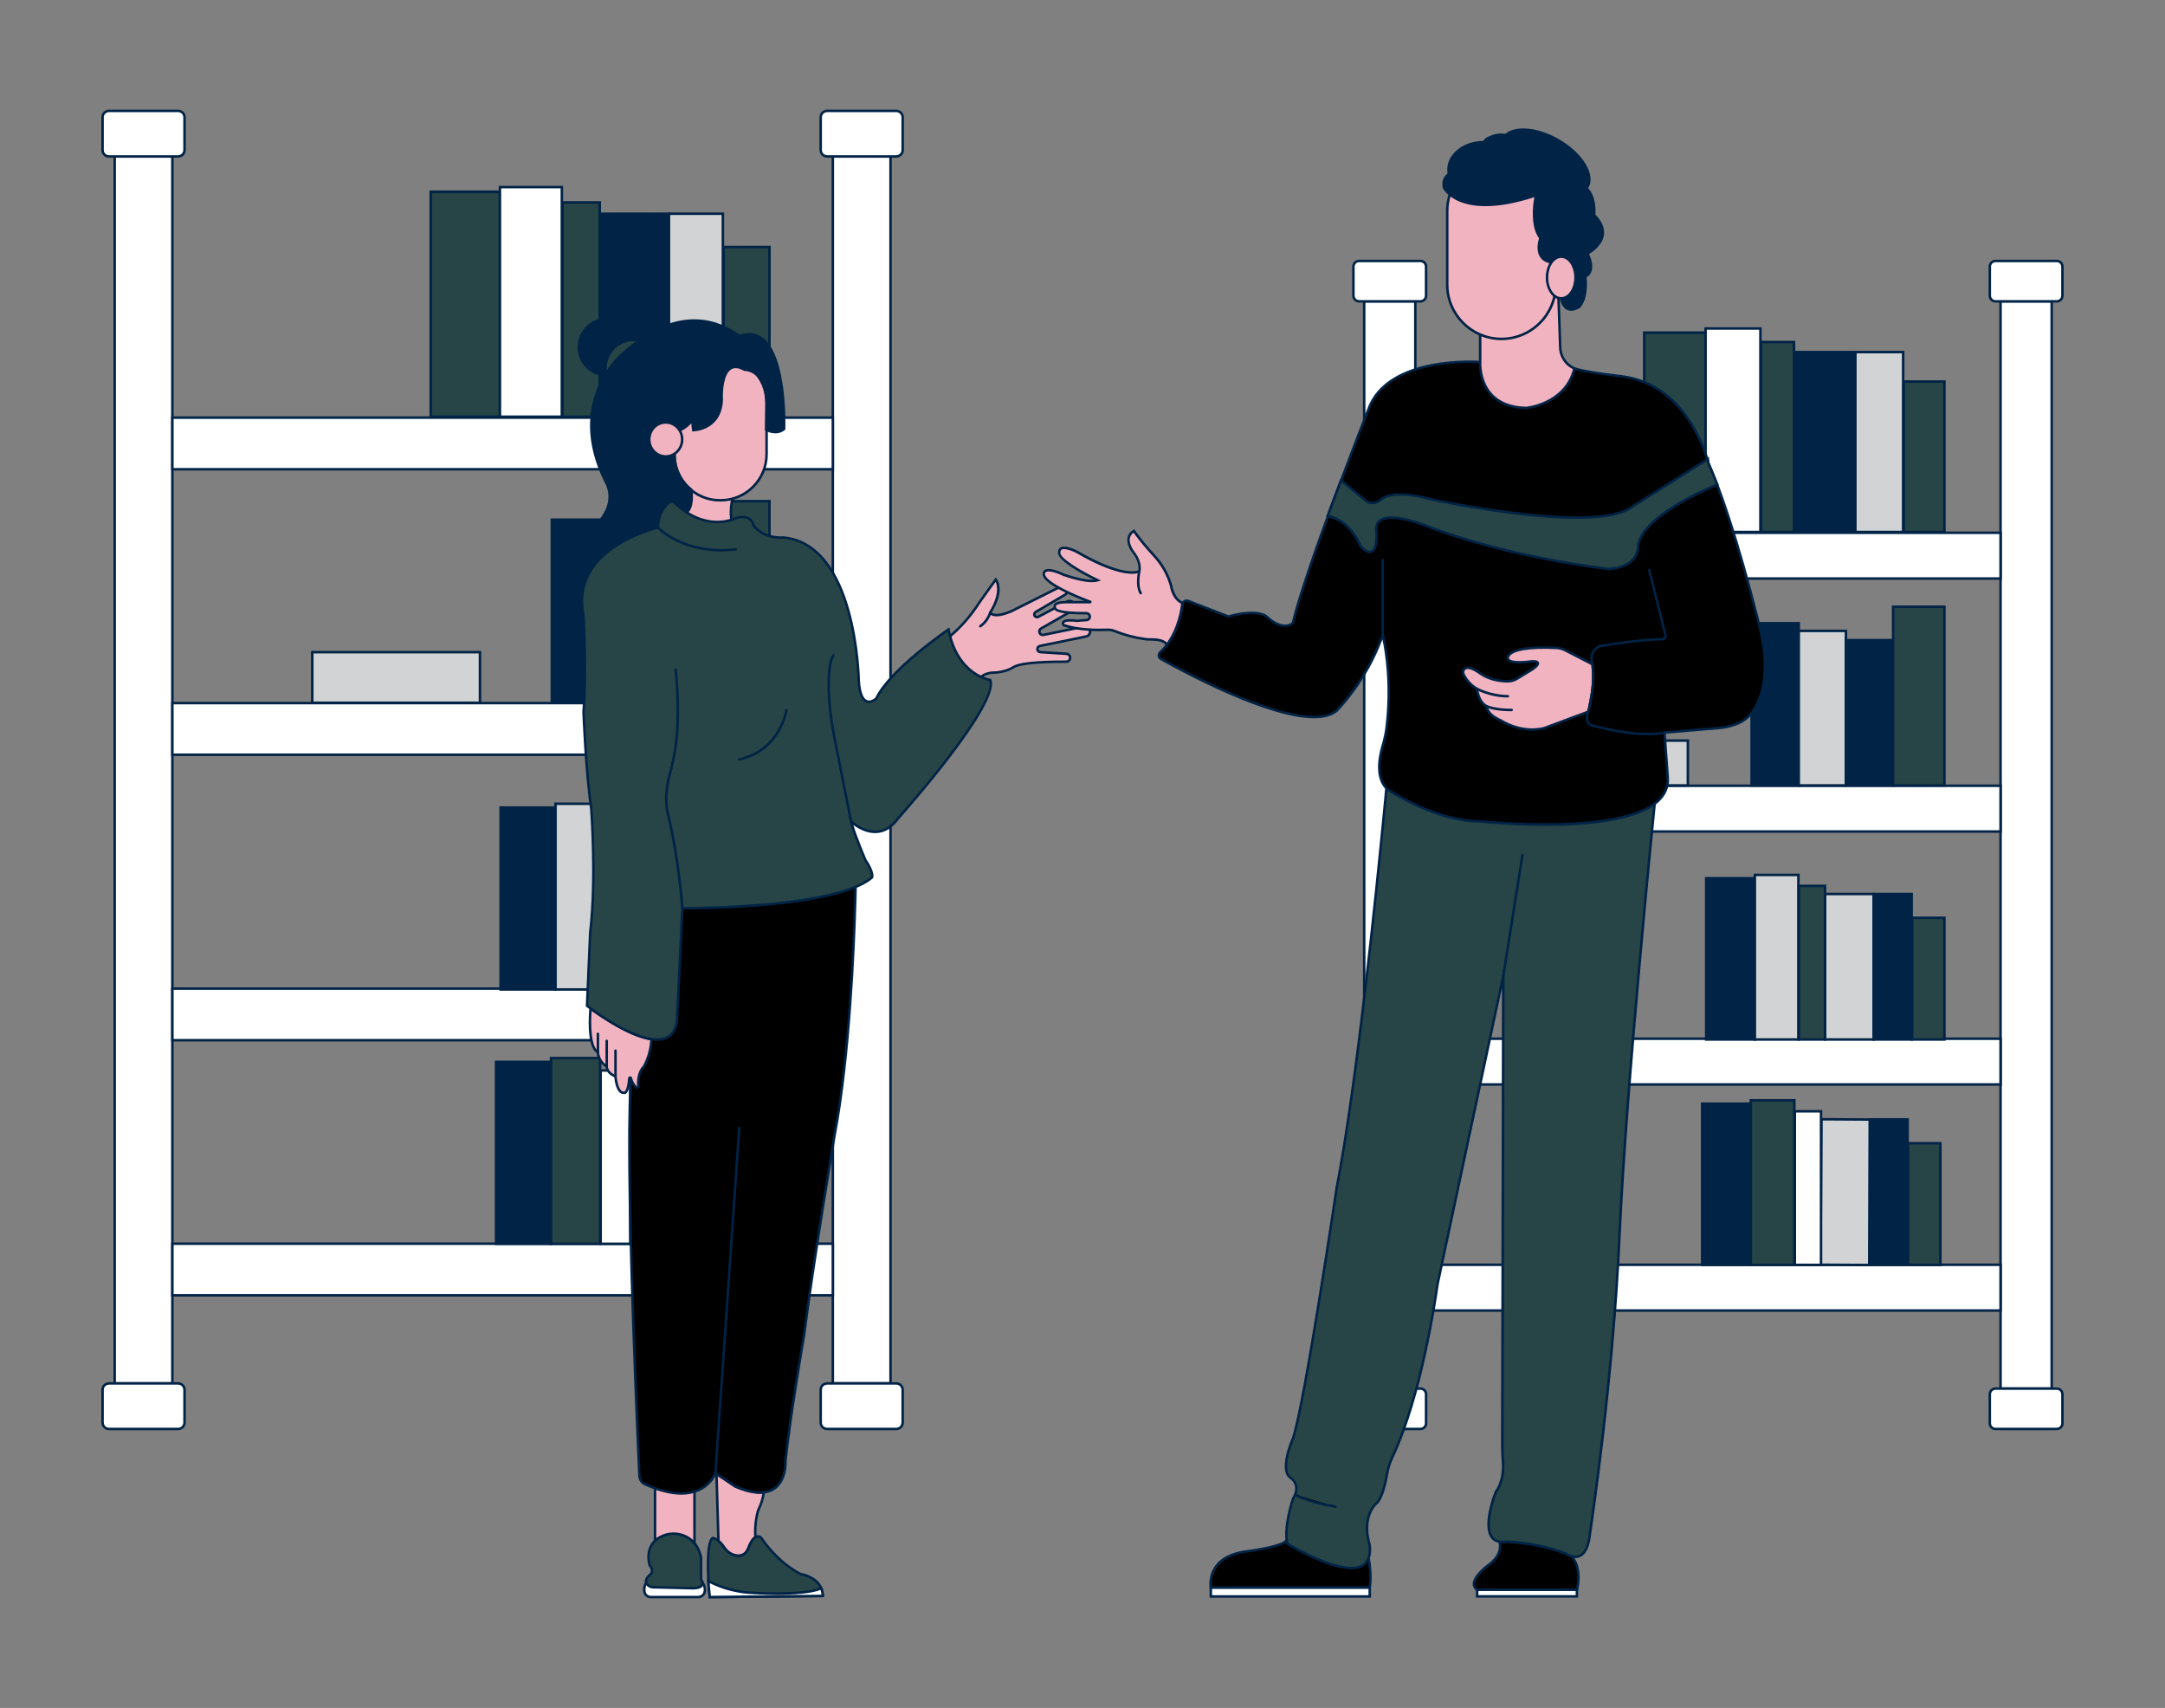 <?xml version="1.0" encoding="UTF-8"?>
<svg xmlns="http://www.w3.org/2000/svg" id="a" width="865.76" height="682.89" viewBox="0 0 865.76 682.89">
  <rect x="0" y="0" width="865.76" height="682.89" fill="#808080" stroke="none"/>
  <g>
    <g>
      <g>
        <rect x="333.04" y="62.55" width="23.07" height="490.57" fill="#fff"></rect>
        <path d="M356.61,553.62h-24.07V62.05h24.07v491.57Zm-23.07-1h22.07V63.05h-22.07v489.57Z" fill="#002346"></path>
      </g>
      <g>
        <rect x="328.18" y="553.12" width="32.79" height="18.21" rx="2.56" ry="2.56" fill="#fff"></rect>
        <path d="M358.41,571.84h-27.66c-1.69,0-3.06-1.37-3.06-3.06v-13.09c0-1.69,1.37-3.06,3.06-3.06h27.66c1.69,0,3.06,1.37,3.06,3.06v13.09c0,1.69-1.37,3.06-3.06,3.06Zm-27.66-18.21c-1.14,0-2.06,.92-2.06,2.06v13.09c0,1.14,.92,2.06,2.06,2.06h27.66c1.14,0,2.06-.92,2.06-2.06v-13.09c0-1.14-.92-2.06-2.06-2.06h-27.66Z" fill="#002346"></path>
      </g>
      <g>
        <rect x="328.18" y="44.34" width="32.79" height="18.21" rx="2.56" ry="2.56" fill="#fff"></rect>
        <path d="M358.41,63.05h-27.66c-1.69,0-3.06-1.37-3.06-3.06v-13.09c0-1.69,1.37-3.06,3.06-3.06h27.66c1.69,0,3.06,1.37,3.06,3.06v13.09c0,1.69-1.37,3.06-3.06,3.06Zm-27.66-18.21c-1.14,0-2.06,.92-2.06,2.06v13.09c0,1.14,.92,2.06,2.06,2.06h27.66c1.14,0,2.06-.93,2.06-2.06v-13.09c0-1.14-.92-2.06-2.06-2.06h-27.66Z" fill="#002346"></path>
      </g>
    </g>
    <g>
      <g>
        <rect x="45.86" y="62.55" width="23.07" height="490.57" fill="#fff"></rect>
        <path d="M69.43,553.62h-24.07V62.05h24.07v491.57Zm-23.07-1h22.07V63.05h-22.07v489.57Z" fill="#002346"></path>
      </g>
      <g>
        <rect x="41" y="553.12" width="32.79" height="18.21" rx="2.56" ry="2.56" fill="#fff"></rect>
        <path d="M71.23,571.84h-27.66c-1.69,0-3.06-1.37-3.06-3.06v-13.09c0-1.69,1.37-3.06,3.06-3.06h27.66c1.69,0,3.06,1.37,3.06,3.06v13.09c0,1.69-1.37,3.06-3.06,3.06Zm-27.66-18.21c-1.14,0-2.06,.92-2.06,2.06v13.09c0,1.14,.92,2.06,2.06,2.06h27.66c1.14,0,2.06-.92,2.06-2.06v-13.09c0-1.14-.92-2.06-2.06-2.06h-27.66Z" fill="#002346"></path>
      </g>
      <g>
        <rect x="41" y="44.34" width="32.79" height="18.21" rx="2.56" ry="2.56" fill="#fff"></rect>
        <path d="M71.23,63.05h-27.66c-1.69,0-3.06-1.37-3.06-3.06v-13.09c0-1.69,1.37-3.06,3.06-3.06h27.66c1.69,0,3.06,1.37,3.06,3.06v13.09c0,1.69-1.37,3.06-3.06,3.06Zm-27.66-18.21c-1.14,0-2.06,.92-2.06,2.06v13.09c0,1.14,.92,2.06,2.06,2.06h27.66c1.14,0,2.06-.93,2.06-2.06v-13.09c0-1.14-.92-2.06-2.06-2.06h-27.66Z" fill="#002346"></path>
      </g>
    </g>
    <g>
      <rect x="68.93" y="166.98" width="264.11" height="20.64" fill="#fff"></rect>
      <path d="M333.54,188.12H68.43v-21.64H333.54v21.64Zm-264.11-1H332.54v-19.64H69.43v19.64Z" fill="#002346"></path>
    </g>
    <g>
      <rect x="68.93" y="281.12" width="264.11" height="20.64" fill="#fff"></rect>
      <path d="M333.54,302.26H68.43v-21.64H333.54v21.64Zm-264.11-1H332.54v-19.64H69.43v19.64Z" fill="#002346"></path>
    </g>
    <g>
      <rect x="68.93" y="395.26" width="264.11" height="20.64" fill="#fff"></rect>
      <path d="M333.54,416.41H68.43v-21.64H333.54v21.64Zm-264.11-1H332.54v-19.64H69.43v19.64Z" fill="#002346"></path>
    </g>
    <g>
      <rect x="68.93" y="497.26" width="264.11" height="20.64" fill="#fff"></rect>
      <path d="M333.54,518.41H68.43v-21.64H333.54v21.64Zm-264.11-1H332.54v-19.64H69.43v19.64Z" fill="#002346"></path>
    </g>
    <g>
      <rect x="172.24" y="76.67" width="27.67" height="89.95" fill="#274546"></rect>
      <path d="M200.41,167.12h-28.67V76.17h28.67v90.95Zm-27.67-1h26.67V77.17h-26.67v88.95Z" fill="#002346"></path>
    </g>
    <g>
      <rect x="239.84" y="85.45" width="27.67" height="81.17" fill="#002346"></rect>
      <path d="M268.01,167.12h-28.67V84.95h28.67v82.17Zm-27.67-1h26.67V85.95h-26.67v80.17Z" fill="#002346"></path>
    </g>
    <g>
      <rect x="267.52" y="85.45" width="21.55" height="81.17" fill="#d1d3d4"></rect>
      <path d="M289.57,167.12h-22.55V84.95h22.55v82.17Zm-21.55-1h20.55V85.95h-20.55v80.17Z" fill="#002346"></path>
    </g>
    <g>
      <rect x="289.34" y="98.76" width="18.36" height="67.87" fill="#274546"></rect>
      <path d="M308.2,167.12h-19.36V98.26h19.36v68.87Zm-18.36-1h17.36V99.26h-17.36v66.87Z" fill="#002346"></path>
    </g>
    <g>
      <rect x="199.92" y="74.81" width="24.75" height="91.81" fill="#fff"></rect>
      <path d="M225.17,167.12h-25.75V74.31h25.75v92.81Zm-24.75-1h23.75V75.31h-23.75v90.81Z" fill="#002346"></path>
    </g>
    <g>
      <rect x="224.94" y="80.93" width="14.9" height="85.69" fill="#274546"></rect>
      <path d="M240.34,167.12h-15.9V80.43h15.9v86.69Zm-14.9-1h13.9V81.43h-13.9v84.69Z" fill="#002346"></path>
    </g>
    <g>
      <g>
        <rect x="220.67" y="207.78" width="21.29" height="73.21" fill="#002346"></rect>
        <path d="M242.46,281.49h-22.29v-74.21h22.29v74.21Zm-21.29-1h20.29v-72.21h-20.29v72.21Z" fill="#002346"></path>
      </g>
      <g>
        <rect x="241.97" y="211.26" width="21.29" height="69.73" fill="#d1d3d4"></rect>
        <path d="M263.76,281.49h-22.29v-70.73h22.29v70.73Zm-21.29-1h20.29v-68.73h-20.29v68.73Z" fill="#002346"></path>
      </g>
      <g>
        <rect x="263.26" y="215.42" width="21.29" height="65.56" fill="#002346"></rect>
        <path d="M285.05,281.49h-22.29v-66.56h22.29v66.56Zm-21.29-1h20.29v-64.56h-20.29v64.56Z" fill="#002346"></path>
      </g>
      <g>
        <rect x="284.55" y="200.37" width="23.16" height="80.61" fill="#274546"></rect>
        <path d="M308.2,281.49h-24.16v-81.61h24.16v81.61Zm-23.16-1h22.16v-79.61h-22.16v79.61Z" fill="#002346"></path>
      </g>
      <g>
        <rect x="124.87" y="260.76" width="67.07" height="20.23" fill="#d1d3d4"></rect>
        <path d="M192.43,281.49H124.37v-21.23h68.07v21.23Zm-67.07-1h66.07v-19.23H125.37v19.23Z" fill="#002346"></path>
      </g>
    </g>
    <g>
      <g>
        <rect x="200.19" y="322.87" width="21.97" height="72.75" fill="#002346"></rect>
        <path d="M222.66,396.12h-22.97v-73.75h22.97v73.75Zm-21.97-1h20.97v-71.75h-20.97v71.75Z" fill="#002346"></path>
      </g>
      <g>
        <rect x="253.84" y="329.97" width="21.97" height="65.64" fill="#d1d3d4"></rect>
        <path d="M276.3,396.12h-22.97v-66.64h22.97v66.64Zm-21.97-1h20.97v-64.64h-20.97v64.64Z" fill="#002346"></path>
      </g>
      <g>
        <rect x="275.8" y="329.97" width="17.11" height="65.64" fill="#002346"></rect>
        <path d="M293.41,396.12h-18.11v-66.64h18.11v66.64Zm-17.11-1h16.11v-64.64h-16.11v64.64Z" fill="#002346"></path>
      </g>
      <g>
        <rect x="293.13" y="340.73" width="14.57" height="54.89" fill="#274546"></rect>
        <path d="M308.2,396.12h-15.57v-55.89h15.57v55.89Zm-14.57-1h13.57v-53.89h-13.57v53.89Z" fill="#002346"></path>
      </g>
      <g>
        <rect x="222.16" y="321.36" width="19.65" height="74.25" fill="#d1d3d4"></rect>
        <path d="M242.3,396.12h-20.65v-75.25h20.65v75.25Zm-19.65-1h18.65v-73.25h-18.65v73.25Z" fill="#002346"></path>
      </g>
      <g>
        <rect x="242.01" y="326.32" width="11.83" height="69.3" fill="#274546"></rect>
        <path d="M254.34,396.12h-12.83v-70.3h12.83v70.3Zm-11.83-1h10.83v-68.3h-10.83v68.3Z" fill="#002346"></path>
      </g>
    </g>
    <g>
      <rect x="198.37" y="424.56" width="21.97" height="72.75" fill="#002346"></rect>
      <path d="M220.84,497.81h-22.97v-73.75h22.97v73.75Zm-21.97-1h20.97v-71.75h-20.97v71.75Z" fill="#002346"></path>
    </g>
    <g>
      <rect x="230.18" y="453.51" width="65.64" height="21.97" transform="translate(-203.06 724.7) rotate(-89.66)" fill="#d1d3d4"></rect>
      <path d="M274.28,497.88l-22.97-.14,.4-66.64,22.97,.14-.4,66.64Zm-21.96-1.13l20.97,.13,.39-64.64-20.97-.13-.39,64.64Z" fill="#002346"></path>
    </g>
    <g>
      <rect x="273.98" y="431.67" width="17.11" height="65.64" fill="#002346"></rect>
      <path d="M291.59,497.81h-18.11v-66.64h18.11v66.64Zm-17.11-1h16.11v-64.64h-16.11v64.64Z" fill="#002346"></path>
    </g>
    <g>
      <rect x="291.31" y="442.43" width="14.57" height="54.89" fill="#274546"></rect>
      <path d="M306.38,497.81h-15.57v-55.89h15.57v55.89Zm-14.57-1h13.57v-53.89h-13.57v53.89Z" fill="#002346"></path>
    </g>
    <g>
      <rect x="220.34" y="423.06" width="19.65" height="74.25" fill="#274546"></rect>
      <path d="M240.48,497.81h-20.65v-75.25h20.65v75.25Zm-19.65-1h18.65v-73.25h-18.65v73.25Z" fill="#002346"></path>
    </g>
    <g>
      <rect x="240.19" y="428.01" width="11.83" height="69.3" fill="#fff"></rect>
      <path d="M252.52,497.81h-12.83v-70.3h12.83v70.3Zm-11.83-1h10.83v-68.3h-10.83v68.3Z" fill="#002346"></path>
    </g>
  </g>
  <g>
    <g>
      <g>
        <rect x="800.01" y="120.48" width="20.44" height="434.72" fill="#fff"></rect>
        <path d="M820.95,555.7h-21.45V119.98h21.45v435.72Zm-20.45-1h19.45V120.98h-19.45v433.72Z" fill="#002346"></path>
      </g>
      <g>
        <rect x="795.7" y="555.2" width="29.05" height="16.14" rx="2.27" ry="2.27" fill="#fff"></rect>
        <path d="M822.48,571.84h-24.51c-1.53,0-2.77-1.24-2.77-2.77v-11.6c0-1.53,1.24-2.77,2.77-2.77h24.51c1.53,0,2.77,1.24,2.77,2.77v11.6c0,1.53-1.24,2.77-2.77,2.77Zm-24.51-16.14c-.98,0-1.77,.79-1.77,1.77v11.6c0,.98,.79,1.77,1.77,1.77h24.51c.98,0,1.77-.79,1.77-1.77v-11.6c0-.98-.79-1.77-1.77-1.77h-24.51Z" fill="#002346"></path>
      </g>
      <g>
        <rect x="795.7" y="104.34" width="29.05" height="16.14" rx="2.27" ry="2.27" fill="#fff"></rect>
        <path d="M822.48,120.98h-24.51c-1.53,0-2.77-1.24-2.77-2.77v-11.6c0-1.53,1.24-2.77,2.77-2.77h24.51c1.53,0,2.77,1.24,2.77,2.77v11.6c0,1.53-1.24,2.77-2.77,2.77Zm-24.51-16.14c-.98,0-1.77,.79-1.77,1.77v11.6c0,.98,.79,1.77,1.77,1.77h24.51c.98,0,1.77-.79,1.77-1.77v-11.6c0-.98-.79-1.77-1.77-1.77h-24.51Z" fill="#002346"></path>
      </g>
    </g>
    <g>
      <g>
        <rect x="545.52" y="120.48" width="20.44" height="434.72" fill="#fff"></rect>
        <path d="M566.47,555.7h-21.44V119.98h21.44v435.72Zm-20.44-1h19.44V120.98h-19.44v433.72Z" fill="#002346"></path>
      </g>
      <g>
        <rect x="541.22" y="555.2" width="29.05" height="16.14" rx="2.27" ry="2.27" fill="#fff"></rect>
        <path d="M568,571.84h-24.51c-1.53,0-2.77-1.24-2.77-2.77v-11.6c0-1.53,1.24-2.77,2.77-2.77h24.51c1.53,0,2.77,1.24,2.77,2.77v11.6c0,1.53-1.24,2.77-2.77,2.77Zm-24.51-16.14c-.98,0-1.77,.79-1.77,1.77v11.6c0,.98,.79,1.77,1.77,1.77h24.51c.98,0,1.77-.79,1.77-1.77v-11.6c0-.98-.79-1.77-1.77-1.77h-24.51Z" fill="#002346"></path>
      </g>
      <g>
        <rect x="541.22" y="104.34" width="29.05" height="16.14" rx="2.27" ry="2.27" fill="#fff"></rect>
        <path d="M568,120.98h-24.51c-1.53,0-2.77-1.24-2.77-2.77v-11.6c0-1.53,1.24-2.77,2.77-2.77h24.51c1.53,0,2.77,1.24,2.77,2.77v11.6c0,1.53-1.24,2.77-2.77,2.77Zm-24.51-16.14c-.98,0-1.77,.79-1.77,1.77v11.6c0,.98,.79,1.77,1.77,1.77h24.51c.98,0,1.77-.79,1.77-1.77v-11.6c0-.98-.79-1.77-1.77-1.77h-24.51Z" fill="#002346"></path>
      </g>
    </g>
    <g>
      <rect x="565.97" y="213.02" width="234.04" height="18.29" fill="#fff"></rect>
      <path d="M800.51,231.81h-235.04v-19.29h235.04v19.29Zm-234.04-1h233.04v-17.29h-233.04v17.29Z" fill="#002346"></path>
    </g>
    <g>
      <rect x="565.97" y="314.16" width="234.04" height="18.29" fill="#fff"></rect>
      <path d="M800.51,332.96h-235.04v-19.29h235.04v19.29Zm-234.04-1h233.04v-17.29h-233.04v17.29Z" fill="#002346"></path>
    </g>
    <g>
      <rect x="565.97" y="415.31" width="234.04" height="18.29" fill="#fff"></rect>
      <path d="M800.51,434.1h-235.04v-19.29h235.04v19.29Zm-234.04-1h233.04v-17.29h-233.04v17.29Z" fill="#002346"></path>
    </g>
    <g>
      <rect x="565.97" y="505.7" width="234.04" height="18.29" fill="#fff"></rect>
      <path d="M800.51,524.49h-235.04v-19.29h235.04v19.29Zm-234.04-1h233.04v-17.29h-233.04v17.29Z" fill="#002346"></path>
    </g>
    <g>
      <rect x="657.51" y="132.99" width="24.52" height="79.71" fill="#274546"></rect>
      <path d="M682.53,213.2h-25.52v-80.71h25.52v80.71Zm-24.52-1h23.52v-78.71h-23.52v78.71Z" fill="#002346"></path>
    </g>
    <g>
      <rect x="717.41" y="140.77" width="24.52" height="71.93" fill="#002346"></rect>
      <path d="M742.44,213.2h-25.52v-72.93h25.52v72.93Zm-24.52-1h23.52v-70.93h-23.52v70.93Z" fill="#002346"></path>
    </g>
    <g>
      <rect x="741.95" y="140.77" width="19.1" height="71.93" fill="#d1d3d4"></rect>
      <path d="M761.55,213.2h-20.1v-72.93h20.1v72.93Zm-19.1-1h18.1v-70.93h-18.1v70.93Z" fill="#002346"></path>
    </g>
    <g>
      <rect x="761.28" y="152.56" width="16.27" height="60.14" fill="#274546"></rect>
      <path d="M778.05,213.2h-17.27v-61.14h17.27v61.14Zm-16.27-1h15.27v-59.14h-15.27v59.14Z" fill="#002346"></path>
    </g>
    <g>
      <rect x="682.04" y="131.34" width="21.93" height="81.36" fill="#fff"></rect>
      <path d="M704.47,213.2h-22.93v-82.36h22.93v82.36Zm-21.93-1h20.93v-80.36h-20.93v80.36Z" fill="#002346"></path>
    </g>
    <g>
      <rect x="704.21" y="136.77" width="13.2" height="75.94" fill="#274546"></rect>
      <path d="M717.91,213.2h-14.2v-76.94h14.2v76.94Zm-13.2-1h12.2v-74.94h-12.2v74.94Z" fill="#002346"></path>
    </g>
    <g>
      <g>
        <rect x="700.43" y="249.17" width="18.86" height="64.87" fill="#002346"></rect>
        <path d="M719.8,314.54h-19.86v-65.87h19.86v65.87Zm-18.86-1h17.86v-63.87h-17.86v63.87Z" fill="#002346"></path>
      </g>
      <g>
        <rect x="719.31" y="252.25" width="18.86" height="61.79" fill="#d1d3d4"></rect>
        <path d="M738.67,314.54h-19.86v-62.79h19.86v62.79Zm-18.86-1h17.86v-60.79h-17.86v60.79Z" fill="#002346"></path>
      </g>
      <g>
        <rect x="738.17" y="255.94" width="18.86" height="58.1" fill="#002346"></rect>
        <path d="M757.53,314.54h-19.86v-59.1h19.86v59.1Zm-18.86-1h17.86v-57.1h-17.86v57.1Z" fill="#002346"></path>
      </g>
      <g>
        <rect x="757.03" y="242.61" width="20.52" height="71.44" fill="#274546"></rect>
        <path d="M778.05,314.54h-21.52v-72.44h21.52v72.44Zm-20.52-1h19.52v-70.44h-19.52v70.44Z" fill="#002346"></path>
      </g>
      <g>
        <rect x="615.53" y="296.12" width="59.43" height="17.93" fill="#d1d3d4"></rect>
        <path d="M675.46,314.54h-60.43v-18.93h60.43v18.93Zm-59.43-1h58.43v-16.93h-58.43v16.93Z" fill="#002346"></path>
      </g>
    </g>
    <g>
      <g>
        <rect x="682.28" y="351.16" width="19.47" height="64.47" fill="#002346"></rect>
        <path d="M702.25,416.12h-20.47v-65.47h20.47v65.47Zm-19.47-1h18.47v-63.47h-18.47v63.47Z" fill="#002346"></path>
      </g>
      <g>
        <rect x="729.82" y="357.45" width="19.47" height="58.17" fill="#d1d3d4"></rect>
        <path d="M749.78,416.12h-20.46v-59.17h20.46v59.17Zm-19.46-1h18.46v-57.17h-18.46v57.17Z" fill="#002346"></path>
      </g>
      <g>
        <rect x="749.28" y="357.45" width="15.16" height="58.17" fill="#002346"></rect>
        <path d="M764.95,416.12h-16.16v-59.17h16.16v59.17Zm-15.16-1h14.16v-57.17h-14.16v57.17Z" fill="#002346"></path>
      </g>
      <g>
        <rect x="764.64" y="366.98" width="12.91" height="48.64" fill="#274546"></rect>
        <path d="M778.05,416.12h-13.91v-49.64h13.91v49.64Zm-12.91-1h11.91v-47.64h-11.91v47.64Z" fill="#002346"></path>
      </g>
      <g>
        <rect x="701.75" y="349.82" width="17.41" height="65.8" fill="#d1d3d4"></rect>
        <path d="M719.66,416.12h-18.41v-66.8h18.41v66.8Zm-17.41-1h16.41v-64.8h-16.41v64.8Z" fill="#002346"></path>
      </g>
      <g>
        <rect x="719.34" y="354.21" width="10.48" height="61.41" fill="#274546"></rect>
        <path d="M730.32,416.12h-11.48v-62.41h11.48v62.41Zm-10.48-1h9.48v-60.41h-9.48v60.41Z" fill="#002346"></path>
      </g>
    </g>
    <g>
      <rect x="680.67" y="441.27" width="19.47" height="64.47" fill="#002346"></rect>
      <path d="M700.63,506.24h-20.46v-65.47h20.46v65.47Zm-19.46-1h18.46v-63.47h-18.46v63.47Z" fill="#002346"></path>
    </g>
    <g>
      <rect x="708.85" y="466.92" width="58.17" height="19.47" transform="translate(256.87 1211.72) rotate(-89.66)" fill="#d1d3d4"></rect>
      <path d="M747.99,506.3l-20.46-.12,.35-59.17,20.46,.12-.35,59.17Zm-19.46-1.12l18.46,.11,.34-57.17-18.46-.11-.34,57.17Z" fill="#002346"></path>
    </g>
    <g>
      <rect x="747.67" y="447.57" width="15.16" height="58.17" fill="#002346"></rect>
      <path d="M763.33,506.24h-16.16v-59.17h16.16v59.17Zm-15.16-1h14.16v-57.17h-14.16v57.17Z" fill="#002346"></path>
    </g>
    <g>
      <rect x="763.03" y="457.1" width="12.91" height="48.64" fill="#274546"></rect>
      <path d="M776.44,506.24h-13.91v-49.64h13.91v49.64Zm-12.91-1h11.91v-47.64h-11.91v47.64Z" fill="#002346"></path>
    </g>
    <g>
      <rect x="700.13" y="439.94" width="17.41" height="65.8" fill="#274546"></rect>
      <path d="M718.04,506.24h-18.41v-66.8h18.41v66.8Zm-17.41-1h16.41v-64.8h-16.41v64.8Z" fill="#002346"></path>
    </g>
    <g>
      <rect x="717.73" y="444.33" width="10.48" height="61.41" fill="#fff"></rect>
      <path d="M728.71,506.24h-11.48v-62.41h11.48v62.41Zm-10.48-1h9.48v-60.41h-9.48v60.41Z" fill="#002346"></path>
    </g>
  </g>
  <g>
    <g>
      <circle cx="242.7" cy="138.81" r="11.22" fill="#002346"></circle>
      <path d="M242.7,150.53c-6.46,0-11.72-5.26-11.72-11.72s5.26-11.72,11.72-11.72,11.72,5.26,11.72,11.72-5.26,11.72-11.72,11.72Zm0-22.44c-5.91,0-10.72,4.81-10.72,10.72s4.81,10.72,10.72,10.72,10.72-4.81,10.72-10.72-4.81-10.72-10.72-10.72Z" fill="#002346"></path>
    </g>
    <g>
      <circle cx="253.34" cy="147.15" r="11.22" fill="#274546"></circle>
      <path d="M253.34,158.87c-6.46,0-11.72-5.26-11.72-11.72s5.26-11.72,11.72-11.72,11.72,5.26,11.72,11.72-5.26,11.72-11.72,11.72Zm0-22.44c-5.91,0-10.72,4.81-10.72,10.72s4.81,10.72,10.72,10.72,10.72-4.81,10.72-10.72-4.81-10.72-10.72-10.72Z" fill="#002346"></path>
    </g>
    <g>
      <path d="M303.16,603.92c-.98,3.47-1.34,7.08-1.08,10.68-1.75,1.1-2.87,4.66-2.87,4.66-1.48,3.22-4.1,3.08-6.09,2.34-1.45-.55-2.68-1.56-3.51-2.87-.64-.99-1.42-1.89-2.31-2.66l-.78-26.75,7.43,5c.7,.31,1.38,.57,2,.81,4,1.47,7.09,1.88,9.52,1.59-.4,2.5-1.18,4.93-2.31,7.2Z" fill="#f2b3c1"></path>
      <path d="M295.31,622.54c-.73,0-1.53-.16-2.37-.47-1.54-.59-2.88-1.68-3.76-3.07-.61-.95-1.36-1.81-2.21-2.55l-.17-.14v-.22s-.82-27.72-.82-27.72l8.24,5.54c.56,.24,1.17,.48,1.75,.7l.16,.06c3.63,1.33,6.76,1.86,9.28,1.56l.66-.08-.11,.65c-.41,2.54-1.2,5-2.33,7.3-.95,3.41-1.31,6.93-1.05,10.46l.02,.3-.25,.16c-1.57,.99-2.65,4.35-2.66,4.39-.95,2.07-2.46,3.13-4.37,3.13Zm-7.52-6.7c.86,.77,1.61,1.65,2.24,2.62,.77,1.21,1.93,2.16,3.27,2.67,2.54,.95,4.39,.25,5.46-2.08,.02-.09,1.07-3.37,2.81-4.7-.23-3.57,.15-7.12,1.12-10.57l.03-.09c1.01-2.03,1.73-4.19,2.15-6.42-2.57,.17-5.55-.38-9.09-1.68l-.16-.06c-.58-.23-1.22-.47-1.87-.76l-6.7-4.5,.75,25.56Z" fill="#002346"></path>
    </g>
    <g>
      <path d="M258.45,632.71c-.78,1.21-1.02,2.69-.67,4.08,.36,1.07,1.37,1.78,2.5,1.76h18.94c1.05,.01,2.01-.61,2.43-1.58,.46-1.4,.21-2.94-.67-4.12l-22.53-.14Z" fill="#fff"></path>
      <path d="M260.23,639.05c-1.32,0-2.49-.84-2.92-2.1-.4-1.56-.13-3.19,.72-4.51l.15-.23,23.05,.14,.15,.2c.98,1.31,1.26,3.02,.75,4.58-.51,1.2-1.63,1.93-2.91,1.92h-18.93s-.04,0-.06,0Zm-1.49-5.84c-.59,1.04-.76,2.29-.47,3.46,.28,.83,1.12,1.43,2.01,1.38h18.95c.82,0,1.63-.49,1.97-1.28,.37-1.13,.2-2.4-.47-3.42l-21.99-.14Z" fill="#002346"></path>
    </g>
    <g>
      <rect x="261.95" y="592.09" width="15.78" height="30.25" fill="#f2b3c1"></rect>
      <path d="M278.22,622.84h-16.78v-31.25h16.78v31.25Zm-15.78-1h14.78v-29.25h-14.78v29.25Z" fill="#002346"></path>
    </g>
    <g>
      <path d="M342.11,354.17s0,2.51-.16,6.84c-.47,16.81-2.24,61.14-8.16,92.52,0,0-8.75,52.16-12.25,80.22,0,0-5.69,32.87-7.44,50.41,0,0,.78,11.39-8.61,12.48-2.43,.29-5.54-.12-9.52-1.59-.65-.24-1.33-.5-2-.81l-7.43-5-.46-.3s-4.95,14.85-28.07,4.53c-1.33-.58-2.23-1.85-2.32-3.3-.68-14.65-4.33-95.18-4-138.87,.11-12.27,.52-21.64,1.41-25.82l19.7-62.43s52.24,.12,69.31-8.88Z" fill="#f0"></path>
      <path d="M272.5,597.63c-4.25,0-9.16-1.24-14.69-3.7-1.51-.65-2.51-2.08-2.61-3.72-.73-15.62-4.33-95.69-4-138.91,.12-13.52,.58-22,1.42-25.92l19.82-62.83h.37c.47-.01,52.31,.02,69.08-8.82l.73-.39v.83s0,2.57-.16,6.86c-.49,17.4-2.26,61.25-8.17,92.59-.09,.51-8.79,52.46-12.25,80.19-.06,.35-5.71,33.08-7.44,50.4,0,.03,.7,11.79-9.05,12.93-2.69,.32-5.97-.22-9.75-1.62-.61-.23-1.32-.5-2.04-.83l-7.45-5c-.61,1.35-2.49,4.66-6.81,6.56-2.08,.92-4.43,1.38-7.02,1.38Zm.67-234.08l-19.59,62.08c-.8,3.76-1.27,12.41-1.39,25.67-.33,43.19,3.27,123.24,4,138.84,.08,1.26,.85,2.36,2.02,2.86,8.61,3.84,15.63,4.63,20.87,2.33,5-2.19,6.51-6.52,6.52-6.57l.21-.61,1,.65,7.44,5c.61,.28,1.3,.54,1.89,.76,3.63,1.34,6.75,1.86,9.29,1.56,8.8-1.02,8.2-11.5,8.17-11.95,1.73-17.44,7.39-50.2,7.45-50.53,3.46-27.73,12.16-79.7,12.25-80.22,5.9-31.28,7.67-75.08,8.15-92.45,.11-2.86,.14-4.94,.15-6.01-17.07,8.29-63.44,8.56-68.44,8.56Z" fill="#002346"></path>
    </g>
    <g>
      <path d="M292.79,209.17s-13.15,3.06-19.28-4.39l1.75-13.15,4,.74,14.85,2.8c-1.14,2.99-1.77,6.16-1.85,9.36-.03,1.56,.15,3.12,.53,4.64Z" fill="#f2b3c1"></path>
      <path d="M286.58,210.31c-4.35,0-9.95-.96-13.45-5.21l-.14-.17,1.85-13.89,19.96,3.75-.21,.56c-1.12,2.95-1.74,6.04-1.82,9.19-.03,1.52,.14,3.03,.51,4.5l.13,.49-.5,.12c-.24,.06-2.9,.65-6.33,.65Zm-12.54-5.68c5.25,6.13,15.75,4.6,18.15,4.15-.31-1.4-.45-2.83-.42-4.26,.08-3.07,.64-6.08,1.68-8.97l-17.75-3.33-1.65,12.41Z" fill="#002346"></path>
    </g>
    <g>
      <path d="M630.59,635.65s-38.82,.78-39.89,0c-4.82-3.48,5.3-10.48,5.3-10.48,5.26-4.39,3.64-8.57,3.64-8.57v-.15c.96,.16,1.95,.16,2.91,0,0,0,2.39,.08,6,.53,6.04,.67,11.97,2.08,17.66,4.19,.73,.51,1.55,.89,2.42,1.12v.12c4.27,5.19,1.96,13.24,1.96,13.24Z" fill="#f0"></path>
      <path d="M602.59,636.5c-6.63,0-11.73-.11-12.19-.45-1.01-.73-1.52-1.66-1.51-2.76,.04-3.8,6.54-8.34,6.82-8.53,4.86-4.06,3.52-7.82,3.46-7.98l-.03-.18v-.74l.58,.1c.91,.16,1.83,.16,2.74,0h.05s.05,0,.05,0c.02,0,2.45,.09,6.04,.53,6.06,.67,12.05,2.09,17.77,4.22l.11,.06c.69,.48,1.45,.83,2.26,1.05l.37,.1v.33c4.23,5.33,2.04,13.22,1.94,13.55l-.1,.35h-.37c-6.8,.14-18.86,.36-28.01,.36Zm-2.32-19.46c.27,1.39,.39,4.89-3.95,8.52-1.8,1.25-6.39,5.02-6.42,7.75,0,.77,.35,1.41,1.09,1.94,1.33,.47,24.04,.21,39.21-.09,.37-1.58,1.6-8.11-1.95-12.43l-.03-.04c-.8-.24-1.55-.6-2.24-1.08-5.63-2.09-11.51-3.48-17.48-4.14-3.27-.41-5.56-.51-5.91-.53-.77,.13-1.54,.15-2.31,.08Z" fill="#002346"></path>
    </g>
    <g>
      <path d="M484.19,634.81s-2.2-12.28,14-14.47c0,0,14.46-1.76,16.22-4.39l32.84,6.81s1.35,6.77,.48,12l-63.54,.05Z" fill="#f0"></path>
      <path d="M483.77,635.31l-.07-.41c-.03-.19-.81-4.74,2.22-8.9,2.42-3.32,6.52-5.39,12.2-6.16,5.73-.7,14.67-2.38,15.87-4.17l.19-.28,33.49,6.95,.06,.32c.06,.28,1.36,6.92,.48,12.18l-.07,.42-64.38,.05Zm30.83-18.81c-2.49,2.58-14.9,4.16-16.35,4.34-5.39,.73-9.26,2.66-11.51,5.74-2.28,3.12-2.21,6.56-2.1,7.73l62.67-.05c.62-4.37-.24-9.72-.48-11.08l-32.22-6.68Z" fill="#002346"></path>
    </g>
    <g>
      <path d="M661.74,320.69s-11.48,113.32-14.1,172.93c-2.62,59.61-11.8,119.23-11.8,119.23-.85,9.37-4.65,10.1-7.22,9.45-.87-.23-1.69-.61-2.42-1.12-5.7-2.15-11.64-3.58-17.69-4.28-3.6-.45-6-.53-6-.53-.96,.16-1.95,.16-2.91,0-8.8-1.44-1.47-19.78-1.47-19.78,2.92-4.09,3.11-8.95,2.91-11.73-.17-2.36-.29-4.73-.28-7.09l.06-30.24h0l.33-157.35-26.27,123.19c-1.82,12.65-4.28,25.2-7.36,37.6-4.27,16.82-8.4,26.76-10.63,31.44-1.06,2.23-1.83,4.58-2.24,7.02-1.84,10.97-4.73,12.06-4.73,12.06-5.7,6.57-2.19,16.22-2.19,16.22,1.6,15.25-16.41,8.16-26.42,3.1-3.81-1.91-6.45-3.54-6.45-3.54-1.76-6.13,2.18-18,2.18-18,3.51-5.7-.87-8.33-.87-8.33-4.83-3.06,.87-15.78,.87-15.78,4.82-14.46,17.51-100.38,17.51-100.38,8.6-44.22,17-129.89,19.31-153.83,.39-4.07,.6-6.35,.6-6.35l55-11.67,52.28,17.77Z" fill="#274546"></path>
      <path d="M540.37,627.45c-5.62,0-13.18-3.11-19.28-6.2-3.78-1.9-6.46-3.54-6.49-3.56l-.16-.1-.05-.19c-1.78-6.21,2.02-17.81,2.19-18.3l.05-.1c1.12-1.82,1.52-3.49,1.16-4.96-.43-1.79-1.85-2.67-1.87-2.68-5.15-3.26,.43-15.88,.67-16.41,4.73-14.21,17.34-99.39,17.47-100.25,7.71-39.64,15.41-113.38,19.31-153.8,.39-4.07,.6-6.35,.6-6.35l.03-.37,55.49-11.77,.13,.04,52.66,17.9-.04,.4c-.11,1.13-11.51,113.99-14.1,172.9-2.59,58.96-11.71,118.69-11.81,119.28-.42,4.68-1.65,7.79-3.64,9.19-1.18,.83-2.63,1.06-4.2,.67-.91-.24-1.76-.63-2.53-1.16-5.64-2.12-11.53-3.54-17.51-4.23-3.26-.41-5.55-.51-5.91-.53-1.01,.17-2.02,.16-3.03,0-1.67-.27-2.92-1.13-3.72-2.54-3.06-5.42,1.67-17.41,1.87-17.92l.06-.1c2.87-4.03,3-8.88,2.82-11.41-.2-2.85-.29-5.05-.29-7.13l.38-182.8-25.27,118.51c-1.81,12.57-4.29,25.24-7.36,37.62-4.33,17.06-8.54,27.08-10.67,31.54-1.07,2.24-1.81,4.56-2.2,6.89-1.68,10.01-4.24,12.02-4.91,12.38-5.34,6.27-2.06,15.55-2.03,15.64l.03,.12c.43,4.07-.49,6.91-2.73,8.46-1.36,.94-3.13,1.34-5.14,1.34Zm-25.07-10.51c.64,.38,3.03,1.81,6.24,3.42,6.58,3.33,18.38,8.39,23.4,4.93,1.9-1.31,2.68-3.83,2.31-7.47-.32-.91-3.35-10.14,2.3-16.66l.08-.1,.12-.04s2.67-1.32,4.41-11.67c.41-2.42,1.17-4.82,2.29-7.15,2.11-4.42,6.29-14.38,10.6-31.35,3.07-12.34,5.54-24.97,7.35-37.55l27.28-127.91-.4,192.38c0,2.05,.08,4.23,.28,7.06,.19,2.65,.05,7.74-2.97,12.01-.34,.88-4.64,12.16-1.91,17,.65,1.15,1.64,1.82,3.01,2.05,.91,.16,1.84,.16,2.74,0h.05s.05,0,.05,0c.02,0,2.46,.09,6.05,.53,6.08,.7,12.07,2.15,17.8,4.31l.11,.06c.69,.48,1.45,.83,2.26,1.05,1.29,.33,2.43,.15,3.37-.51,1.74-1.23,2.82-4.09,3.22-8.5,.1-.63,9.21-60.31,11.8-119.21,2.51-57.18,13.32-165.13,14.06-172.56l-51.77-17.6-54.51,11.56c-.07,.8-.27,2.86-.57,5.99-3.9,40.45-11.6,114.22-19.32,153.88-.12,.84-12.75,86.11-17.53,100.44-1.55,3.48-4.74,12.88-1.08,15.2,.06,.04,1.77,1.09,2.31,3.28,.42,1.72,0,3.63-1.25,5.68-.28,.86-3.72,11.71-2.21,17.46Z" fill="#002346"></path>
    </g>
    <g>
      <path d="M698.89,286.71c-4.13,4-11.83,4.39-11.83,4.39-14.91,1.32-21.48,1.76-21.48,1.76l1.32,18c1.76,25.86-74.95,17.55-74.95,17.55-17.54,0-35.51-11.83-35.51-11.83-6.91-3.62-4.94-13.62-3.52-18.4,.68-2.28,1.22-4.61,1.52-6.97,2.72-21.48-1.52-37.27-1.52-37.27-4.01,11.23-10.27,21.52-18.41,30.23-2.18,1.79-5.36,2.54-9.17,2.52-18.61-.09-52.48-18.41-61.11-23.25-.78-.44-1.06-1.44-.62-2.22,.09-.15,.2-.29,.33-.41,6.41-5.95,8.39-15.2,9-19.28,.13-.89,.94-1.5,1.83-1.38,.13,.02,.25,.05,.37,.1l16,6.24c13.15-3.51,15.78,.43,15.78,.43,6.57,5.7,10.08,2.19,10.08,2.19,4.82-21,30.23-85.48,30.23-85.48,7.88-21.92,44.7-18.86,44.7-18.86l37.7,2.62c6.57,1.75,18.85,3.06,18.85,3.06,27.61,3.5,34.64,34.62,34.64,34.62,10.52,23.67,21,67.5,21,67.5,5.73,25.81-5.23,34.14-5.23,34.14Z" fill="#f0"></path>
      <path d="M618.04,330.22c-13.68,0-25.11-1.2-26.14-1.31h0c-17.43,0-35.54-11.79-35.73-11.91-7.3-3.82-5.04-14.53-3.73-18.96,.74-2.51,1.24-4.76,1.51-6.89,2.18-17.24-.17-30.91-1.13-35.46-4.06,10.73-10.08,20.42-17.94,28.82-2.2,1.81-5.37,2.73-9.54,2.68-18.52-.09-51.64-17.87-61.35-23.31-.5-.28-.85-.74-1.01-1.28-.15-.55-.08-1.12,.2-1.62,.11-.2,.26-.38,.43-.53,6.07-5.63,8.14-14.31,8.84-18.98,.08-.56,.37-1.05,.82-1.39,.45-.34,1.01-.48,1.57-.41,.17,.02,.33,.07,.48,.13l15.85,6.18c12.44-3.29,15.69,.07,16.12,.61,5.56,4.8,8.67,2.75,9.26,2.27,4.86-20.96,29.96-84.75,30.22-85.4,7.91-22.01,44.84-19.21,45.21-19.18l37.69,2.62c6.55,1.74,18.75,3.05,18.87,3.06,27.65,3.5,35,34.69,35.08,35.01,10.39,23.35,20.89,67.06,21,67.49,5.66,25.47-4.66,34.07-5.39,34.63-4.22,4.07-11.81,4.49-12.13,4.51-12.47,1.1-19.17,1.6-20.97,1.72l1.28,17.5c.25,3.68-1.03,6.9-3.8,9.56-8.33,8-28.65,9.84-45.56,9.84Zm-65.05-77.96l.42,1.55c.04,.16,4.23,16.14,1.53,37.46-.28,2.19-.78,4.49-1.54,7.05-1.24,4.19-3.41,14.31,3.27,17.81,.22,.14,18.1,11.77,35.28,11.77,.61,.06,56.23,5.91,70.96-8.25,2.55-2.45,3.72-5.4,3.5-8.77l-1.36-18.5,.5-.03c.07,0,6.74-.45,21.47-1.76,.09,0,7.58-.43,11.53-4.25l.04-.04c.11-.08,10.63-8.49,5.05-33.63-.1-.43-10.59-44.05-20.97-67.41-.1-.4-7.31-30.91-34.25-34.33-.11-.01-12.38-1.33-18.92-3.07l-37.61-2.6c-.37-.03-36.54-2.77-44.19,18.53-.26,.66-25.46,64.7-30.21,85.42l-.03,.14-.1,.1c-.16,.16-3.92,3.77-10.76-2.17l-.09-.1s-2.73-3.56-15.24-.22l-.16,.04-16.15-6.3c-.08-.03-.17-.06-.26-.07-.3-.04-.59,.04-.83,.21-.24,.18-.39,.44-.44,.74-.72,4.81-2.86,13.73-9.16,19.58-.1,.09-.17,.18-.23,.29-.15,.26-.19,.57-.11,.86,.08,.29,.27,.53,.53,.68,9.66,5.42,42.59,23.1,60.87,23.19,.05,0,.1,0,.14,0,3.83,0,6.76-.81,8.71-2.41,8.09-8.67,14.25-18.78,18.26-30.01l.54-1.51Z" fill="#002346"></path>
    </g>
    <g>
      <rect x="590.7" y="635.65" width="39.89" height="2.63" fill="#fff"></rect>
      <path d="M631.09,638.78h-40.89v-3.63h40.89v3.63Zm-39.89-1h38.89v-1.63h-38.89v1.63Z" fill="#002346"></path>
    </g>
    <g>
      <rect x="484.19" y="634.8" width="63.56" height="3.51" fill="#fff"></rect>
      <path d="M548.25,638.81h-64.56v-4.51h64.56v4.51Zm-63.56-1h62.56v-2.51h-62.56v2.51Z" fill="#002346"></path>
    </g>
    <g>
      <path d="M635.29,284.49l-17.94,6.68c-2.42,.56-4.93,.68-7.39,.35-3.44-.45-6.75-1.62-9.71-3.42-6.13-2.63-5.7-5.7-5.7-5.7-3.5-1.75-3.94-7-3.94-7-2.3-1.34-4.15-3.33-5.31-5.7-.34-.69-.34-1.53,.16-2.11,1.76-2.02,6.45,1.67,6.45,1.67,3.68,2.58,8.09,3.11,10.75,3.16,1.43,.03,2.84-.36,4.06-1.1l6.23-3.8c4.82-3.51-.44-3.07-.44-3.07-5.67,.74-8,.23-9-.35-.54-.35-.73-1.04-.46-1.62,1.87-4,14.62-3.67,19.43-3.42,1.18,.07,2.34,.38,3.39,.92l11,5.66c.62,9.24-.38,11.24-1.58,18.86Z" fill="#f2b3c1"></path>
      <path d="M612.69,292.21c-.93,0-1.86-.06-2.79-.19-3.53-.47-6.86-1.64-9.9-3.49-5.2-2.22-5.88-4.87-5.94-5.83-3.05-1.74-3.77-5.9-3.91-7-2.29-1.39-4.11-3.38-5.29-5.79-.45-.93-.36-1.97,.24-2.66,2.01-2.31,6.62,1.2,7.13,1.61,3.45,2.42,7.59,3,10.45,3.05,1.3,.04,2.65-.33,3.79-1.03l6.23-3.8c1.87-1.36,1.79-1.86,1.79-1.86-.07-.19-.99-.36-1.93-.28-4.63,.6-7.77,.47-9.29-.42-.76-.5-1.04-1.46-.66-2.27,1.88-4.03,13.28-4.05,19.91-3.71,1.26,.07,2.47,.4,3.59,.97l11.25,5.79,.02,.28c.49,7.29-.01,10.07-.85,14.68-.23,1.25-.48,2.64-.74,4.29l-.05,.29-18.21,6.78c-1.62,.38-3.23,.56-4.84,.56Zm-25.76-24.71c-.44,0-.82,.12-1.08,.43-.33,.38-.37,.99-.09,1.56,1.13,2.3,2.9,4.2,5.12,5.49l.22,.13,.02,.26s.46,4.99,3.67,6.59l.32,.16-.05,.36s-.23,2.75,5.4,5.17c2.98,1.81,6.19,2.94,9.58,3.38,2.41,.32,4.84,.21,7.21-.34l17.61-6.56c.25-1.54,.48-2.84,.7-4.03,.81-4.47,1.3-7.19,.85-14.15l-10.75-5.53c-1-.51-2.07-.8-3.19-.87-10.69-.56-17.77,.62-18.95,3.13-.17,.35-.05,.78,.28,.99,.89,.52,3.14,.99,8.66,.27,.61-.05,2.58-.13,2.97,.93,.3,.79-.38,1.73-2.17,3.04l-6.26,3.83c-1.31,.8-2.77,1.21-4.33,1.18-3-.06-7.34-.67-11.03-3.25-.89-.7-3.17-2.18-4.7-2.18Z" fill="#002346"></path>
    </g>
    <g>
      <path d="M257.52,426.4c-2.36,2.35-2.39,6.26-2.27,7.95,0,.29-.22,.53-.5,.54-.1,0-.2-.02-.29-.08-1.09-1-1.84-2.31-2.17-3.75-.04-.17-.21-.27-.38-.22-.13,.03-.23,.15-.23,.28-.59,6.53-2.05,5.8-2.05,5.8-3.07,.44-3.51-6.57-3.51-6.57-3.51-1.32-3.51-3.95-3.51-3.95-2.03-1.21-3.34-3.34-3.51-5.7-4.38-2.19-2.94-17.33-2.94-17.33v-.15c4.06,3,15.66,11,24.35,12.25-.14,3.83-1.16,7.57-2.99,10.93Z" fill="#f2b3c1"></path>
      <path d="M249.76,437.45c-.06,0-.12,0-.17-.02-.62,.06-1.19-.12-1.7-.53-1.67-1.36-2.14-5.08-2.25-6.2-2.87-1.2-3.41-3.24-3.51-4.01-1.97-1.27-3.26-3.36-3.51-5.69-4.26-2.66-3.11-16.13-2.96-17.68v-1.09s.79,.59,.79,.59c3.42,2.53,15.28,10.89,24.12,12.16l.44,.06-.02,.45c-.14,3.88-1.19,7.74-3.05,11.15l-.09,.12c-2.24,2.23-2.23,6.03-2.12,7.56,.02,.58-.43,1.05-.99,1.07-.22,0-.39-.05-.56-.15-.99-.9-1.69-1.95-2.12-3.12-.35,3.01-.94,4.71-1.81,5.19-.18,.1-.36,.14-.51,.14Zm-13.17-33.29c-.35,4.62-.42,14.52,2.73,16.1l.25,.13,.02,.28c.16,2.2,1.38,4.18,3.27,5.31l.24,.15v.28c0,.09,.07,2.31,3.19,3.48l.3,.11,.02,.32c.08,1.25,.58,4.73,1.91,5.81,.32,.26,.65,.35,1.03,.3l.16-.02,.06,.03c.15-.08,.99-.74,1.4-5.36,.02-.34,.26-.64,.61-.72,.21-.05,.43-.02,.61,.09,.19,.11,.32,.29,.37,.5,.31,1.36,1.01,2.57,2.02,3.5-.17-1.71-.17-5.81,2.32-8.34,1.69-3.13,2.68-6.65,2.88-10.2-8.45-1.42-19.27-8.75-23.4-11.74Zm15.58,26.99s0,0,0,.01c0,0,0,0,0-.01Z" fill="#002346"></path>
    </g>
    <g>
      <path d="M261.13,634.64c-.89-.01-1.73-.41-2.31-1.09-.67-.82-.95-2.1,.95-3.76,0,0,2.19-1.32,0-4,0,0-2.43-7.58,4.07-11.14,3.33-1.88,7.39-1.93,10.78-.15,2.35,1.28,4.76,3.68,5.75,8.22v8.77s3.07,3.94-4.82,3.5l-14.42-.35Z" fill="#274546"></path>
      <path d="M276.72,635.53c-.38,0-.78-.01-1.2-.04l-14.4-.35c-1.03-.02-2.01-.48-2.68-1.27-.64-.79-1.36-2.4,1-4.46,.07-.05,.67-.43,.78-1.14,.1-.63-.18-1.36-.84-2.17l-.09-.16c-.03-.08-2.48-8.02,4.31-11.73,3.49-1.97,7.7-2.02,11.25-.15,3.12,1.7,5.14,4.58,6,8.56v.11s.01,8.61,.01,8.61c.27,.41,.92,1.57,.37,2.63-.55,1.05-2.03,1.57-4.52,1.57Zm-16.5-9.97c.81,1.02,1.14,2,.99,2.91-.2,1.16-1.14,1.74-1.18,1.76-1.91,1.68-1.09,2.69-.82,3.02,.48,.56,1.18,.9,1.93,.91h0l14.42,.35c3.62,.2,4.55-.54,4.79-1,.37-.7-.37-1.69-.38-1.7l-.11-.14v-8.89c-.81-3.66-2.66-6.29-5.49-7.84-3.24-1.71-7.1-1.65-10.3,.15-5.77,3.16-4.12,9.61-3.87,10.47Z" fill="#002346"></path>
    </g>
    <g>
      <path d="M328.99,638.1l-45.15,.45-.44-4.38s-.06-.78-.12-2c-.24-4.8-.57-16.57,1.87-17.27,.79,.22,1.52,.62,2.11,1.19,.89,.77,1.67,1.67,2.31,2.66,.83,1.31,2.06,2.32,3.51,2.87,2,.74,4.61,.88,6.09-2.34,0,0,1.12-3.56,2.87-4.66,.76-.51,1.77-.39,2.39,.27,0,0,6.14,9.65,15.79,14.46,0,0,6.23,.94,8.19,5.69,.39,.97,.59,2.01,.58,3.06Z" fill="#274546"></path>
      <path d="M283.39,639.06l-.48-4.83s-.06-.8-.12-2.03c-.56-11.21,.19-17.19,2.23-17.77l.13-.04,.13,.04c.87,.24,1.67,.69,2.32,1.31,.91,.79,1.72,1.72,2.38,2.75,.77,1.21,1.93,2.16,3.27,2.68,2.55,.94,4.39,.25,5.46-2.08,.03-.09,1.17-3.69,3.06-4.87,.95-.64,2.23-.49,3.02,.35,.12,.17,6.21,9.62,15.58,14.32,.79,.13,6.55,1.27,8.5,5.98,.42,1.04,.62,2.14,.62,3.25v.49s-46.1,.46-46.1,.46Zm1.79-23.63c-1.1,.63-1.94,5.96-1.4,16.72,.06,1.21,.12,1.98,.12,1.99l.39,3.91,44.19-.44c-.05-.82-.23-1.61-.53-2.38-1.83-4.42-7.74-5.37-7.8-5.38l-.15-.05c-9.66-4.82-15.93-14.54-15.99-14.64-.4-.41-1.14-.49-1.69-.12-1.58,1-2.66,4.36-2.67,4.4-1.31,2.86-3.7,3.78-6.74,2.66-1.54-.59-2.88-1.68-3.76-3.07-.62-.95-1.36-1.81-2.22-2.55-.51-.48-1.11-.84-1.75-1.04Z" fill="#002346"></path>
    </g>
    <g>
      <path d="M328.99,638.1l-45.15,.45-.44-4.38s-.06-.78-.12-2c5.08,2.62,10.64,4.2,16.34,4.64,0,0,21.46,1.5,28.79-1.77,.39,.97,.59,2.01,.58,3.06Z" fill="#fff"></path>
      <path d="M283.39,639.06l-.48-4.83s-.06-.8-.12-2.03l-.04-.87,.77,.4c5.05,2.6,10.49,4.14,16.15,4.59,.21,.01,21.42,1.45,28.55-1.73l.48-.21,.19,.48c.42,1.04,.62,2.13,.62,3.25v.49s-46.1,.46-46.1,.46Zm.44-6.05c.04,.7,.07,1.12,.07,1.13l.39,3.91,44.19-.44c-.04-.65-.16-1.28-.36-1.9-7.75,3.02-27.67,1.67-28.53,1.61-5.51-.43-10.81-1.88-15.76-4.31Z" fill="#002346"></path>
    </g>
    <g>
      <path d="M379.77,254.54c4.6-3.91,8.59-8.49,11.83-13.59l6.58-9.21s3.5,4-2.19,13.15c0,0,.88,2.63,8.33-.44l19.84-9.93c.72-.35,1.57-.21,2.14,.35h0c.72,.72,.72,1.89,0,2.62-.11,.11-.23,.2-.37,.28l-11.78,6.93c-.53,.31-.7,.98-.4,1.5,.02,.04,.05,.08,.08,.12h0c.33,.44,.93,.57,1.41,.31l11.46-6.09c.97-.51,2.18-.19,2.76,.74h0c.61,.98,.32,2.27-.66,2.88-.03,.02-.05,.03-.08,.05l-12.4,7.09c-.6,.35-.85,1.08-.6,1.72h0c.25,.62,.91,.98,1.57,.84l16.2-3.32c1.08-.23,2.14,.45,2.38,1.53,0,0,0,0,0,0h0c.25,1.08-.42,2.15-1.49,2.4-.03,0-.05,.01-.08,.02l-18.46,3.77c-.58,.12-1,.63-1,1.23h0c0,.66,.51,1.2,1.17,1.24l10.45,.68c.88,.06,1.54,.82,1.48,1.69,0,.1-.02,.21-.05,.31h0c-.2,.69-.83,1.16-1.55,1.15-4.16,0-17.81,0-21.14,2.22,0,0-3.07,2.19-8.77,2.19,0,0-4.38,.44-4.82,3.07l-9.62-3.88-2.22-13.63Z" fill="#f2b3c1"></path>
      <path d="M392.01,272.75l-10.46-4.22-2.31-14.19,.21-.18c4.57-3.88,8.52-8.42,11.73-13.48l6.96-9.75,.42,.48c.15,.17,3.61,4.3-1.97,13.47,.4,.41,2.02,1.38,7.55-.9l19.81-9.92c.91-.44,2-.26,2.71,.44,.45,.45,.69,1.04,.69,1.67,0,.63-.25,1.22-.69,1.66-.14,.14-.3,.26-.47,.36l-11.78,6.93c-.29,.17-.39,.54-.22,.82,.22,.31,.55,.38,.82,.24l11.46-6.09c1.19-.63,2.7-.23,3.42,.92,.37,.59,.49,1.28,.33,1.95-.15,.67-.56,1.25-1.15,1.62l-.11,.06-12.39,7.09c-.38,.22-.55,.69-.38,1.1,.16,.39,.58,.62,1,.53l16.2-3.32c1.34-.29,2.67,.57,2.97,1.92,.31,1.34-.52,2.69-1.86,3l-.1,.02-18.45,3.77c-.35,.07-.6,.38-.6,.74,0,.4,.31,.72,.7,.74l10.45,.68c1.15,.08,2.02,1.07,1.95,2.22,0,.14-.03,.27-.07,.41-.26,.91-1.06,1.56-2.04,1.52-11.71,0-18.73,.72-20.86,2.14-.12,.08-3.25,2.27-9.05,2.27,.01,0-3.96,.43-4.33,2.65l-.1,.61Zm-9.56-4.94l8.84,3.57c.96-2.45,4.92-2.88,5.1-2.9,5.53,0,8.5-2.08,8.53-2.1,3.47-2.31,16.99-2.31,21.43-2.31h.02c.49,0,.92-.32,1.05-.79,.02-.06,.03-.13,.03-.2,.04-.6-.42-1.12-1.02-1.16l-10.45-.68c-.92-.05-1.64-.82-1.64-1.74,0-.83,.59-1.55,1.4-1.72l18.46-3.77c.87-.2,1.37-1.01,1.18-1.82-.18-.82-.97-1.34-1.79-1.17l-16.21,3.32c-.9,.19-1.79-.3-2.13-1.14-.34-.88,0-1.87,.81-2.34l12.4-7.09c.42-.26,.67-.62,.77-1.03s.02-.84-.2-1.2c-.44-.71-1.37-.95-2.1-.56l-11.46,6.09c-.69,.38-1.57,.18-2.05-.45-.04-.05-.08-.11-.11-.16-.44-.76-.18-1.74,.58-2.19l11.78-6.93c.1-.06,.19-.13,.27-.21,.25-.25,.4-.59,.4-.95,0-.36-.14-.7-.4-.96-.41-.4-1.04-.51-1.57-.25l-19.83,9.93c-3.69,1.52-6.35,1.92-7.94,1.19-.85-.39-1.07-.98-1.09-1.04l-.07-.22,.12-.2c4.21-6.77,3.23-10.6,2.58-11.98l-6.14,8.59c-3.21,5.04-7.14,9.59-11.7,13.5l2.13,13.07Z" fill="#002346"></path>
    </g>
    <g>
      <path d="M591.9,129.37v15.35s-1.31,18,18.42,18.4c0,0,15.78-1.32,19.28-15.78-3.49-1.52-5.73-4.97-5.7-8.77l-.9-25.86-31.1,16.66Z" fill="#f2b3c1"></path>
      <path d="M610.36,163.62c-6.32-.12-11.16-2.01-14.43-5.61-5.03-5.52-4.55-13.01-4.53-13.32v-15.61s32.07-17.18,32.07-17.18l.93,26.66c-.03,3.63,2.09,6.89,5.4,8.33l.39,.17-.1,.41c-3.54,14.64-19.56,16.15-19.72,16.16Zm-17.96-33.95v15.05c0,.11-.47,7.42,4.27,12.62,3.09,3.38,7.68,5.16,13.66,5.28,.1-.01,15.12-1.44,18.68-15-3.46-1.68-5.65-5.19-5.61-9.05l-.87-25.04-30.13,16.14Z" fill="#002346"></path>
    </g>
    <g>
      <path d="M600.44,62.74h0c11.98,0,21.7,9.72,21.7,21.7v29.36c0,11.98-9.72,21.7-21.7,21.7h0c-11.98,0-21.7-9.72-21.7-21.7v-29.36c0-11.98,9.72-21.7,21.7-21.7Z" fill="#f2b3c1"></path>
      <path d="M600.43,136c-12.24,0-22.2-9.96-22.2-22.2v-29.36c0-12.24,9.96-22.2,22.2-22.2s22.2,9.96,22.2,22.2v29.36c0,12.24-9.96,22.2-22.2,22.2Zm0-72.76c-11.69,0-21.2,9.51-21.2,21.2v29.36c0,11.69,9.51,21.2,21.2,21.2s21.2-9.51,21.2-21.2v-29.36c0-11.69-9.51-21.2-21.2-21.2Z" fill="#002346"></path>
    </g>
    <g>
      <path d="M584.86,68.01s-8.77,0-7.45,7c0,0,6.58,13.15,36.82,3.06,0,0-2.63,11.4,1.76,17.1,0,0-3.12,8.46,4.36,9.71l9.67,6.07-5.7,8.32s.88,7,7,3.51c0,0,3.5-2.63,2.62-12.27,0,0,4.39-1.32,.88-9.21,0,0,11.83-6.14,2.62-15.34,0,0,1.75-15.78-12.71-12.27,0,0-.44-14-13.59-9.2,0,0-4.39-15.35-16.22-9.21,0,0-3.51,1.76-2.63,7.9,.02,0-6.56-3.01-7.43,4.83Z" fill="#002346"></path>
      <path d="M628.24,124.26c-.6,0-1.16-.13-1.67-.38-2.29-1.15-2.72-4.4-2.74-4.54l-.02-.19,5.51-8.05-9.15-5.74c-2.09-.37-3.59-1.32-4.46-2.82-1.56-2.69-.59-6.28-.27-7.27-3.62-5-2.38-13.68-1.86-16.44-29.61,9.61-36.33-3.03-36.61-3.58l-.04-.13c-.37-1.97-.02-3.62,1.03-4.89,1.83-2.21,5.25-2.61,6.47-2.68,.6-4.18,2.87-5.25,4.7-5.4,.71-.06,1.78,.07,2.59,.3-.51-5.76,2.85-7.52,3-7.59,3.26-1.69,6.3-1.96,9.02-.79,4.83,2.08,7.15,8.01,7.75,9.8,3.81-1.29,6.95-1.13,9.32,.48,3.48,2.36,4.24,7.07,4.4,8.75,4-.86,7.14-.31,9.35,1.63,3.82,3.36,3.53,9.73,3.42,11.07,2.68,2.74,3.83,5.51,3.41,8.22-.63,4.09-4.6,6.75-5.91,7.52,1.33,3.13,1.58,5.63,.75,7.44-.5,1.09-1.28,1.63-1.74,1.87,.78,9.51-2.7,12.24-2.85,12.36-1.26,.72-2.38,1.07-3.39,1.07Zm-3.39-4.87c.12,.64,.62,2.82,2.17,3.59,1.05,.52,2.41,.31,4.06-.63h0s3.21-2.64,2.37-11.79l-.04-.41,.39-.12s.98-.32,1.52-1.52c.5-1.11,.73-3.22-.95-7l-.19-.43,.42-.22c.05-.03,5.13-2.72,5.79-7.02,.38-2.44-.73-4.97-3.29-7.52l-.17-.17,.03-.24c0-.07,.73-7.11-3.07-10.45-2.05-1.8-5.09-2.24-9.02-1.28l-.6,.15-.02-.61c0-.06-.24-6.01-4.01-8.55-2.2-1.48-5.2-1.55-8.91-.19l-.5,.18-.15-.52c-.02-.07-2.19-7.44-7.35-9.66-2.43-1.04-5.18-.79-8.16,.76-.13,.07-3.18,1.71-2.37,7.39l-.5,.07-.23,.44s-2.46-1.12-4.39-.06c-1.28,.7-2.05,2.21-2.3,4.5l-.05,.44h-.45s-4.23,.03-6.14,2.34c-.84,1.02-1.12,2.36-.83,3.99,.52,.9,7.79,12.23,36.18,2.76l.85-.28-.2,.87c-.03,.11-2.53,11.24,1.67,16.68l.17,.22-.09,.26s-1.44,4.01,.11,6.69c.73,1.26,2.03,2.05,3.86,2.35l.18,.07,10.11,6.35-5.88,8.58Z" fill="#002346"></path>
    </g>
    <g>
      <ellipse cx="624.33" cy="110.96" rx="5.7" ry="8.33" fill="#f2b3c1"></ellipse>
      <path d="M624.33,119.79c-3.42,0-6.2-3.96-6.2-8.83s2.78-8.83,6.2-8.83,6.2,3.96,6.2,8.83-2.78,8.83-6.2,8.83Zm0-16.66c-2.87,0-5.2,3.51-5.2,7.83s2.33,7.83,5.2,7.83,5.2-3.51,5.2-7.83-2.33-7.83-5.2-7.83Z" fill="#002346"></path>
    </g>
    <g>
      <path d="M665.58,292.86c-9,1.93-22.53-1.1-29.07-2.85-1.81-.48-2.35-2.39-1.8-4.2,2.63-8.7,2.86-16.24,1.82-21.76-.51-2.71,1.27-5.33,3.99-5.84,.04,0,.08-.01,.11-.02,6.34-1.05,16.97-2.61,24.01-2.62,.91,0,1.59-.85,1.36-1.74l-6.5-25.96" fill="#f0"></path>
      <path d="M658.84,293.99c-7.98,0-17.03-2.04-22.46-3.49-.84-.22-1.51-.73-1.92-1.47-.51-.92-.6-2.14-.23-3.36,2.33-7.7,2.97-15.34,1.81-21.52-.56-2.98,1.41-5.86,4.38-6.42,0,0,.12-.02,.12-.02,5.91-.97,16.89-2.61,24.09-2.63,.28,0,.55-.13,.72-.35,.17-.22,.23-.5,.16-.76l-6.5-25.96c-.07-.27,.1-.54,.36-.61,.26-.07,.54,.1,.61,.36l6.5,25.96c.14,.57,.02,1.16-.34,1.62-.36,.47-.91,.74-1.51,.74-7.13,.02-18.05,1.65-23.93,2.62l-.19-.47,.09,.49c-2.44,.46-4.05,2.82-3.59,5.26,1.19,6.33,.54,14.14-1.83,22-.29,.95-.24,1.89,.14,2.58,.28,.5,.72,.84,1.3,.99,5.63,1.51,19.71,4.8,28.84,2.84,.27-.06,.54,.11,.59,.38,.06,.27-.11,.54-.38,.59-2.09,.45-4.42,.64-6.84,.64Z" fill="#002346"></path>
    </g>
    <g>
      <path d="M536.23,192.07l9.65,7.89s2.63,2.63,6.14,0c0,0,3.5-4.83,19.72-.45,0,0,66.63,14.45,81.09,3l30.15-19,.1,1.47,3.66,8.8s-30,11.81-31.71,24.52c0,0,.88,8.33-11.83,9.21,0,0-39.45-4.37-72.33-17.08,0,0-20.17-8.32-20.61,.88,0,0,1.45,11.91-4.17,8.88-1.11-.62-1.99-1.59-2.49-2.76-1.25-2.83-4.92-9.34-12.69-11.18l5.32-14.18Z" fill="#274546"></path>
      <path d="M643.24,228.01c-.48-.05-39.98-4.52-72.54-17.11-.15-.06-13.58-5.54-18.34-2.51-1,.64-1.52,1.6-1.59,2.95,.09,.71,.86,7.7-1.7,9.45-.86,.58-1.93,.53-3.21-.15-1.21-.67-2.17-1.74-2.71-3-1.18-2.67-4.75-9.09-12.35-10.89l-.55-.13,5.76-15.36,10.19,8.33c.13,.13,2.39,2.29,5.47,.02,.53-.62,4.7-4.75,20.2-.57,.64,.14,66.54,14.26,80.65,3.09l30.9-19.48,.15,2.22,3.82,9.19-.47,.19c-.3,.12-29.66,11.81-31.39,24.07,.03,.45,.12,3.05-1.92,5.48-2.07,2.46-5.56,3.88-10.38,4.22Zm-86.78-21.53c6.07,0,14.17,3.3,14.61,3.48,32.43,12.54,71.8,17,72.19,17.05,4.44-.31,7.69-1.61,9.58-3.85,1.93-2.28,1.7-4.79,1.7-4.82v-.06s0-.06,0-.06c1.63-12.12,27.56-23.11,31.55-24.73l-3.5-8.49-.04-.63-29.44,18.55c-14.43,11.44-78.73-2.34-81.46-2.93-15.58-4.21-19.18,.21-19.21,.26l-.1,.1c-3.81,2.86-6.76-.02-6.79-.05l-9.07-7.42-4.88,13c7.66,2.07,11.27,8.58,12.48,11.33,.46,1.07,1.27,1.96,2.28,2.53,.92,.5,1.63,.57,2.16,.2,1.75-1.2,1.51-6.6,1.27-8.59,.08-1.76,.77-3.02,2.04-3.83,1.2-.76,2.83-1.05,4.64-1.05Z" fill="#002346"></path>
    </g>
    <g>
      <path d="M472.83,241.04s-.76,9.77-6.28,16.8c0,0-.44-2.19-6.14-2.19-.8,.03-1.6,0-2.4-.11-4.29-.58-8.49-1.7-12.5-3.32-.85-.33-1.77-.47-2.68-.43-3.19,.13-11.28,.24-17.48-1.83,0,0-2.2-2.63,5.25-1.76l3.95-.3c.76-.06,1.33-.73,1.27-1.49,0-.11-.03-.22-.07-.32-.19-.56-.71-.93-1.3-.93h0c-3.15,0-12.59,0-12.59-2.22,0,0-1.32-2.19,4.38-2.19h9.66c.08,0,.11-.12,.03-.14-2.84-1.06-20.06-7.66-18.46-11.69,0,0,.44-2.63,7.89,.87,0,0,9.64,3.51,13.59,2.19,0,0-16.66-7.88-15.35-11.39,0,0-.43-3.51,7,0,0,0,16.16,9.93,24.32,8.07,.45-.1,.75-.52,.78-.98,.07-1.25-.11-3.85-2.3-6.66,0,0-4.82-5.7,0-8.77,2.42,3.39,5.05,6.61,7.89,9.65,3.28,3.47,5.68,7.68,7,12.27,0,0,.63,4.64,3.73,6.48,.26,.15,.53,.28,.81,.39Z" fill="#f2b3c1"></path>
      <path d="M466.28,259.01l-.21-1.06s-.55-1.79-5.65-1.79c-.81,.03-1.64-.01-2.46-.11-4.33-.59-8.58-1.71-12.62-3.35-.79-.3-1.62-.43-2.47-.39-4.04,.16-11.68,.14-17.66-1.86l-.13-.04-.09-.11c-.27-.32-.62-1.03-.27-1.69,.55-1.02,2.44-1.3,5.96-.89l3.85-.3c.48-.04,.84-.46,.81-.95,0-.07-.02-.14-.04-.21-.12-.35-.45-.59-.82-.59h0c-8.96,0-12.9-.78-13.08-2.59-.14-.31-.24-.86,.05-1.38,.55-.97,2.12-1.44,4.82-1.44h7.37c-5.21-2.05-14.97-6.3-16.51-9.78-.27-.6-.3-1.17-.1-1.7,.05-.18,.23-.66,.85-.98,1.39-.73,3.99-.21,7.73,1.55,.05,.02,7.5,2.71,11.78,2.42-4.46-2.2-15.21-7.9-14.26-11.23-.01-.42,.13-1.1,.76-1.55,1.2-.87,3.48-.48,6.96,1.16,.21,.12,16.14,9.83,24,8.03,.22-.05,.38-.26,.39-.52,.07-1.22-.12-3.66-2.2-6.32-.1-.11-2.65-3.17-2.19-6.17,.21-1.36,.99-2.48,2.32-3.32l.4-.25,.28,.39c2.39,3.35,5.03,6.58,7.85,9.6,3.32,3.51,5.78,7.82,7.12,12.47,.02,.11,.65,4.5,3.5,6.19,.23,.14,.48,.26,.73,.35l.35,.13-.03,.37c-.03,.41-.83,10-6.38,17.07l-.67,.85Zm-5.88-3.85c3.95,0,5.56,1.02,6.21,1.79,4.4-6.02,5.5-13.83,5.69-15.58-.18-.08-.36-.18-.53-.28-3.27-1.94-3.95-6.64-3.97-6.84-1.28-4.42-3.66-8.6-6.87-11.99-2.73-2.93-5.3-6.06-7.65-9.3-.84,.64-1.34,1.43-1.48,2.36-.39,2.55,1.96,5.37,1.98,5.4,2.29,2.94,2.5,5.66,2.42,7.01-.04,.7-.52,1.29-1.17,1.44-8.25,1.89-24.03-7.72-24.69-8.13-4.15-1.96-5.51-1.51-5.9-1.23-.39,.28-.34,.74-.34,.75v.12s-.03,.11-.03,.11c-.79,2.12,8.35,7.57,15.1,10.76l1.12,.53-1.18,.39c-4.07,1.36-13.52-2.05-13.92-2.19-4.46-2.09-6.19-1.9-6.83-1.61-.34,.16-.4,.37-.4,.37-.14,.36-.11,.68,.05,1.04,1.31,2.95,10.57,7.27,18.1,10.08l.39,.15-.03,.49c-.05,.27-.29,.47-.57,.47h-9.66c-3.07,0-3.78,.64-3.94,.92-.15,.25-.02,.49,0,.52l.06,.11v.14c0,.4,.88,1.72,12.09,1.72h0c.8,0,1.51,.51,1.77,1.27,.05,.14,.08,.29,.09,.44,.08,1.03-.69,1.94-1.72,2.02l-3.95,.3c-4.36-.5-4.98,.22-5.06,.37-.08,.14,.02,.35,.09,.47,5.81,1.9,13.22,1.91,17.14,1.75,.99-.04,1.95,.11,2.88,.46,3.98,1.61,8.14,2.72,12.39,3.29,.76,.1,1.54,.13,2.32,.11Z" fill="#002346"></path>
    </g>
    <g>
      <path d="M288.14,200.02h0c-10.01,.16-18.26-7.82-18.42-17.84,0-.19,0-.38,0-.57v-20.6c-.01-10.16,8.21-18.4,18.37-18.41,0,0,.02,0,.03,0h0c10.17,0,18.41,8.23,18.42,18.4h0v20.61c0,10.16-8.24,18.4-18.4,18.41Z" fill="#f2b3c1"></path>
      <path d="M287.85,200.53c-10.13,0-18.46-8.16-18.62-18.33,0-.2,0-.39,0-.59v-20.59c-.01-10.42,8.45-18.9,18.87-18.91h.01c10.45,0,18.93,8.48,18.94,18.9v20.61c0,10.42-8.48,18.9-18.9,18.91-.1,0-.2,0-.3,0Zm.29-57.42h0c-9.89,.01-17.91,8.04-17.9,17.91v20.6c0,.19,0,.38,0,.57,.16,9.72,8.2,17.48,17.91,17.34h0c9.87,0,17.9-8.04,17.9-17.91v-20.61c0-9.87-8.04-17.9-17.91-17.9Z" fill="#002346"></path>
    </g>
    <g>
      <path d="M242.17,192.53s4.38,6.57-1.31,14.46c0,0-7.89,10.09-3.51,19.73,0,0,4.39-9.64,25.86-15.79-.06-3.74,1.47-7.33,4.23-9.86,.75-.65,1.87-.6,2.56,.1,1.38,1.41,2.92,2.63,4.61,3.65,0,0,2.74-1.52,1.8-9.08-4.32-3.41-6.77-8.65-6.63-14.15l-.17-8.83c2.9-.64,5.46-2.34,7.18-4.76l.44,4s10.64,0,11.37-11.74v-.93c-.1-2.58,0-16.66,9.18-11.48,0,0,8.32-.44,8.77,13.15l-.18,10.83s4.12,2.32,7.19-.31c0,0,1.42-43.58-17.54-37.25-1.32,.44-19.29-18-47.34,7.46,0,0-22.58,18.5-6.51,50.8Z" fill="#002346"></path>
      <path d="M237.34,227.92l-.45-.99c-4.45-9.8,3.49-20.14,3.57-20.25,5.4-7.48,1.46-13.62,1.29-13.88l-.03-.05c-16.06-32.29,6.41-51.22,6.64-51.41,24.21-21.97,40.83-11.7,46.29-8.32,.53,.33,1.08,.67,1.29,.74,3.43-1.12,6.45-.73,8.99,1.16,9.95,7.42,9.16,35.42,9.12,36.61v.22s-.17,.14-.17,.14c-3.3,2.82-7.58,.47-7.76,.37l-.26-.15,.18-11.13c-.17-4.99-1.42-8.61-3.72-10.74-2.15-1.99-4.5-1.91-4.52-1.9h-.14s-.13-.06-.13-.06c-2.1-1.19-3.83-1.39-5.14-.59-2.89,1.76-3.43,8.13-3.3,11.61v.95c-.75,12.1-11.76,12.24-11.87,12.24h-.45l-.35-3.23c-1.66,1.9-3.85,3.26-6.31,3.89l.16,8.43c-.14,5.33,2.27,10.47,6.44,13.77l.16,.13,.03,.2c.97,7.81-1.93,9.51-2.05,9.58l-.25,.14-.25-.15c-1.72-1.04-3.3-2.29-4.71-3.73-.51-.51-1.33-.55-1.88-.07-2.64,2.42-4.12,5.88-4.06,9.47v.38s-.36,.11-.36,.11c-20.94,6-25.5,15.42-25.54,15.52l-.46,.99Zm5.26-35.64c.32,.52,4.28,7.2-1.34,15-.08,.11-7.16,9.34-3.84,18.3,1.67-2.58,7.75-9.93,25.29-15.03,.04-3.74,1.63-7.31,4.39-9.85,.95-.83,2.38-.77,3.25,.12,1.27,1.29,2.68,2.43,4.21,3.39,.56-.55,2.03-2.58,1.37-8.21-4.32-3.49-6.8-8.87-6.66-14.43l-.18-9.22,.4-.09c2.79-.62,5.23-2.24,6.88-4.56l.76-1.07,.53,4.84c1.99-.15,9.81-1.35,10.42-11.25v-.9c-.04-1-.27-10.02,3.78-12.49,1.61-.98,3.64-.81,6.03,.51,.61,0,2.91,.16,5.08,2.15,2.52,2.31,3.89,6.18,4.07,11.49l-.17,10.54c.89,.41,3.87,1.57,6.19-.24,.06-2.71,.36-28.78-8.72-35.55-2.28-1.7-5.03-2.03-8.16-.99-.42,.14-.86-.14-2.05-.87-5.3-3.28-21.44-13.26-45.11,8.23-.24,.2-22.09,18.65-6.41,50.18Z" fill="#002346"></path>
    </g>
    <g>
      <ellipse cx="266.21" cy="175.7" rx="6.58" ry="6.79" fill="#f2b3c1"></ellipse>
      <path d="M266.21,182.99c-3.9,0-7.08-3.27-7.08-7.29s3.18-7.29,7.08-7.29,7.08,3.27,7.08,7.29-3.18,7.29-7.08,7.29Zm0-13.58c-3.35,0-6.08,2.82-6.08,6.29s2.73,6.29,6.08,6.29,6.08-2.82,6.08-6.29-2.73-6.29-6.08-6.29Z" fill="#002346"></path>
    </g>
    <g>
      <path d="M359.17,327.17c-1.27,1.88-2.99,3.41-5,4.46-7,3.38-13.8-3.14-13.8-3.14,1.31,5.26,5.7,15.34,5.7,15.34,3.51,5.26,2.63,7,2.63,7-10.27,8.77-42.41,11.29-61.39,12-6.86,.26-12,.29-13.77,.29h-.67l-2.18,45.58c-1.11,6-5.14,7.51-10.12,6.8-8.69-1.23-20.29-9.27-24.35-12.25-.94-.69-1.48-1.11-1.48-1.11l1.25-28.97c2.63-22.36,.43-50,.43-50-2.2-14.91-3.08-38.58-3.08-38.58,1.31-15.78,0-38.57,0-38.57-5.7-27.18,29.8-35.08,29.8-35.08,0-5.69,3-8.53,3-8.53,2.1-3.27,3.81-1.25,3.81-1.25,1.4,1.39,2.95,2.61,4.62,3.64,3.17,2.17,6.84,3.48,10.66,3.82,2.87,.23,5.76-.18,8.46-1.2,6.88-2.52,7.62,2.64,7.62,2.64,4.38,5.7,11.83,4.82,11.83,4.82,29.81,2.62,30.26,57.41,30.26,57.41,.88,12.71,7,7,7,7,5.69-11.83,28.92-27.62,28.92-27.62,3.51,18.5,16.67,20.21,16.67,20.21,3.94,9.64-36.82,55.29-36.82,55.29Z" fill="#274546"></path>
      <path d="M262.76,416.17c-.71,0-1.46-.06-2.25-.17-8.68-1.23-20.08-9.04-24.58-12.34-.95-.7-1.49-1.12-1.49-1.12l-.2-.16,1.26-29.23c2.6-22.09,.45-49.66,.43-49.94-2.18-14.73-3.07-38.36-3.08-38.6,1.29-15.62,.01-38.33,0-38.56-5.4-25.73,25.93-34.52,29.8-35.5,.12-5.26,2.71-8.06,3.11-8.45,.84-1.29,1.75-1.98,2.71-2.04,1.1-.08,1.84,.75,1.87,.79,1.34,1.32,2.86,2.52,4.5,3.54,3.11,2.12,6.71,3.42,10.44,3.75,2.77,.23,5.63-.18,8.24-1.17,2.59-.95,4.67-.97,6.19-.06,1.53,.92,1.97,2.48,2.07,2.96,4.17,5.31,11.23,4.54,11.3,4.53h.05s.05,0,.05,0c29.92,2.63,30.71,57.35,30.72,57.9,.38,5.53,1.76,7.21,2.84,7.64,1.38,.55,2.92-.66,3.25-.95,5.76-11.8,28.09-27.08,29.04-27.72l.63-.43,.14,.75c3.4,17.9,16.12,19.79,16.24,19.81l.29,.04,.11,.27c4,9.78-34.92,53.58-36.89,55.79-1.31,1.92-3.1,3.51-5.16,4.59-5.45,2.63-10.78-.47-13.13-2.21,1.62,5.38,5.22,13.67,5.26,13.76,3.53,5.27,2.72,7.22,2.62,7.43l-.12,.15c-10.46,8.93-43.14,11.43-61.7,12.12-7.1,.27-12.35,.29-13.79,.29h-.19l-2.16,45.1c-.91,4.96-3.75,7.44-8.44,7.44Zm-27.5-14.26c.24,.18,.67,.51,1.26,.95,4.44,3.26,15.67,10.96,24.12,12.16,5.49,.78,8.62-1.31,9.56-6.4l2.19-45.99h1.15c1.43,0,6.67-.02,13.75-.29,18.36-.69,50.64-3.13,60.98-11.79,.07-.35,.23-2.16-2.62-6.43-.22-.49-4.46-10.26-5.77-15.5l-.42-1.68,1.25,1.19c.07,.06,6.64,6.23,13.24,3.05,1.91-1,3.58-2.49,4.8-4.29l.04-.05c13.87-15.54,39.19-46.68,36.82-54.52-2.01-.41-13.21-3.41-16.64-19.8-3.73,2.61-23.08,16.5-28.13,26.99l-.11,.15c-.09,.08-2.22,2.05-4.36,1.2-1.97-.78-3.14-3.65-3.48-8.54,0-.57-.79-54.34-29.76-56.94-.74,.08-7.88,.65-12.23-5.02l-.08-.1-.02-.13s-.25-1.57-1.63-2.39c-1.25-.74-3.04-.69-5.32,.15-2.74,1.04-5.74,1.47-8.67,1.23-3.9-.35-7.67-1.7-10.9-3.91-1.69-1.04-3.27-2.29-4.69-3.7-.04-.05-.45-.52-1.08-.47-.63,.05-1.3,.61-1.96,1.63l-.08,.09s-2.84,2.78-2.84,8.17v.4l-.39,.09c-.35,.08-34.95,8.11-29.42,34.49,.02,.3,1.31,23.08,0,38.71,.01,.18,.91,23.75,3.08,38.47,.03,.31,2.18,27.98-.43,50.13l-1.24,28.67Z" fill="#002346"></path>
    </g>
    <path d="M552.92,254.44c-.28,0-.5-.22-.5-.5v-29.99c0-.28,.22-.5,.5-.5s.5,.22,.5,.5v29.99c0,.28-.22,.5-.5,.5Z" fill="#002346"></path>
    <path d="M603,278.88c-7.05,0-12.4-2.91-12.62-3.04-.24-.13-.33-.44-.2-.68,.13-.24,.44-.33,.68-.2,.05,.03,5.36,2.91,12.14,2.91,.28,0,.5,.22,.5,.5s-.22,.5-.5,.5Z" fill="#002346"></path>
    <path d="M604.5,284.38c-7.04,0-10.04-1.46-10.17-1.53-.25-.12-.35-.42-.22-.67,.12-.25,.42-.35,.67-.23,.03,.01,2.96,1.42,9.72,1.42,.28,0,.5,.22,.5,.5s-.22,.5-.5,.5Z" fill="#002346"></path>
    <path d="M456.14,237.66c-.17,0-.34-.09-.43-.25-1.93-3.35-.65-8.82-.59-9.05,.06-.27,.33-.43,.6-.37,.27,.06,.43,.33,.37,.6-.01,.05-1.24,5.31,.49,8.32,.14,.24,.05,.54-.18,.68-.08,.04-.16,.07-.25,.07Z" fill="#002346"></path>
    <g>
      <line x1="601.15" y1="390.17" x2="608.83" y2="341.82" fill="#f0"></line>
      <path d="M601.16,390.67s-.05,0-.08,0c-.27-.04-.46-.3-.42-.57l7.67-48.35c.04-.27,.31-.46,.57-.42,.27,.04,.46,.3,.42,.57l-7.67,48.35c-.04,.25-.25,.42-.49,.42Z" fill="#002346"></path>
    </g>
    <g>
      <path d="M517.91,597.55s4.09,2.83,16.09,4.83" fill="#f0"></path>
      <path d="M534,602.88s-.06,0-.08,0c-11.97-2-16.12-4.79-16.29-4.91-.23-.16-.28-.47-.13-.69,.16-.23,.47-.28,.7-.13,.04,.03,4.18,2.8,15.89,4.75,.27,.05,.46,.3,.41,.58-.04,.24-.25,.42-.49,.42Z" fill="#002346"></path>
    </g>
    <path d="M392,250.88c-.16,0-.32-.08-.42-.22-.15-.23-.09-.54,.14-.69,2.8-1.87,3.79-5.17,3.8-5.21,.08-.27,.35-.42,.62-.34,.26,.08,.42,.35,.34,.62-.04,.15-1.08,3.68-4.2,5.76-.08,.06-.18,.08-.28,.08Z" fill="#002346"></path>
    <path d="M288.55,220.5c-17.14,0-25.68-9.12-25.77-9.22-.19-.2-.17-.52,.03-.71,.21-.19,.52-.17,.71,.03,.1,.11,10.18,10.83,30.55,8.58,.27-.03,.52,.17,.55,.44,.03,.27-.17,.52-.44,.55-1.97,.22-3.84,.32-5.62,.32Z" fill="#002346"></path>
    <path d="M272.87,363.62c-.26,0-.48-.2-.5-.47-.01-.19-1.34-19.14-5.57-36.78-.08-.22-2.26-6.68,.5-16.77,1.77-6.48,2.77-12.41,3.05-18.12,.4-8.05,.18-16.02-.65-23.7-.03-.27,.17-.52,.44-.55,.27-.03,.52,.17,.55,.44,.83,7.73,1.06,15.76,.66,23.86-.28,5.78-1.29,11.78-3.08,18.33-2.67,9.77-.53,16.16-.5,16.23,4.27,17.77,5.6,36.8,5.61,36.99,.02,.28-.19,.51-.46,.53-.01,0-.02,0-.04,0Z" fill="#002346"></path>
    <path d="M340.33,328.94c-.23,0-.44-.16-.49-.4l-6.81-34.31c-1.25-6.3-1.96-12.49-2.1-18.37-.18-7.14,.48-11.9,1.96-14.15,.15-.23,.46-.3,.69-.14,.23,.15,.29,.46,.14,.69-1.35,2.05-1.97,6.75-1.8,13.58,.14,5.83,.85,11.95,2.08,18.2l6.81,34.31c.05,.27-.12,.53-.39,.59-.03,0-.07,0-.1,0Z" fill="#002346"></path>
    <path d="M295.63,304.15c-.23,0-.44-.16-.49-.39-.06-.27,.11-.54,.38-.6,16.08-3.6,18.44-19.15,18.46-19.31,.04-.27,.3-.46,.56-.43,.27,.04,.46,.29,.43,.56-.02,.16-2.46,16.39-19.24,20.15-.04,0-.07,.01-.11,.01Z" fill="#002346"></path>
    <path d="M286.09,589.44s-.02,0-.04,0c-.28-.02-.48-.26-.46-.53l9.54-137.99c.02-.27,.25-.47,.53-.46,.28,.02,.48,.26,.46,.53l-9.54,137.99c-.02,.26-.24,.47-.5,.47Z" fill="#002346"></path>
    <path d="M239.1,421.2c-.28,0-.5-.22-.5-.5v-7.33c0-.28,.22-.5,.5-.5s.5,.22,.5,.5v7.33c0,.28-.22,.5-.5,.5Z" fill="#002346"></path>
    <path d="M242.62,426.9c-.28,0-.5-.22-.5-.5v-10.23c0-.28,.22-.5,.5-.5s.5,.22,.5,.5v10.23c0,.28-.22,.5-.5,.5Z" fill="#002346"></path>
    <path d="M246.13,430.85c-.28,0-.5-.22-.5-.5v-10.27c0-.28,.22-.5,.5-.5s.5,.22,.5,.5v10.27c0,.28-.22,.5-.5,.5Z" fill="#002346"></path>
    <g>
      <ellipse cx="593.24" cy="67.84" rx="14" ry="11" fill="#002346"></ellipse>
      <path d="M593.24,79.34c-8,0-14.5-5.16-14.5-11.5s6.5-11.5,14.5-11.5,14.5,5.16,14.5,11.5-6.5,11.5-14.5,11.5Zm0-22c-7.44,0-13.5,4.71-13.5,10.5s6.06,10.5,13.5,10.5,13.5-4.71,13.5-10.5-6.06-10.5-13.5-10.5Z" fill="#002346"></path>
    </g>
    <g>
      <ellipse cx="617.89" cy="65.1" rx="10.49" ry="19.52" transform="translate(252.57 567.66) rotate(-60)" fill="#002346"></ellipse>
      <path d="M626.71,78.88c-.19,0-.39,0-.58,0-4.26-.13-9.12-1.66-13.7-4.3-4.58-2.64-8.33-6.09-10.57-9.71-2.29-3.71-2.74-7.16-1.25-9.74,3.01-5.22,13.22-4.99,22.76,.51,4.58,2.64,8.33,6.09,10.57,9.71,2.29,3.71,2.74,7.16,1.25,9.74-1.42,2.46-4.42,3.8-8.48,3.8Zm-17.64-26.68c-3.57,0-6.39,1.11-7.69,3.36-1.31,2.28-.88,5.41,1.24,8.82,2.16,3.5,5.81,6.84,10.26,9.41,4.45,2.57,9.17,4.06,13.28,4.18,4.02,.12,6.94-1.06,8.26-3.34h0c1.31-2.28,.88-5.41-1.24-8.82-2.16-3.5-5.81-6.84-10.26-9.41-4.83-2.79-9.81-4.2-13.84-4.2Z" fill="#002346"></path>
    </g>
  </g>
</svg>
